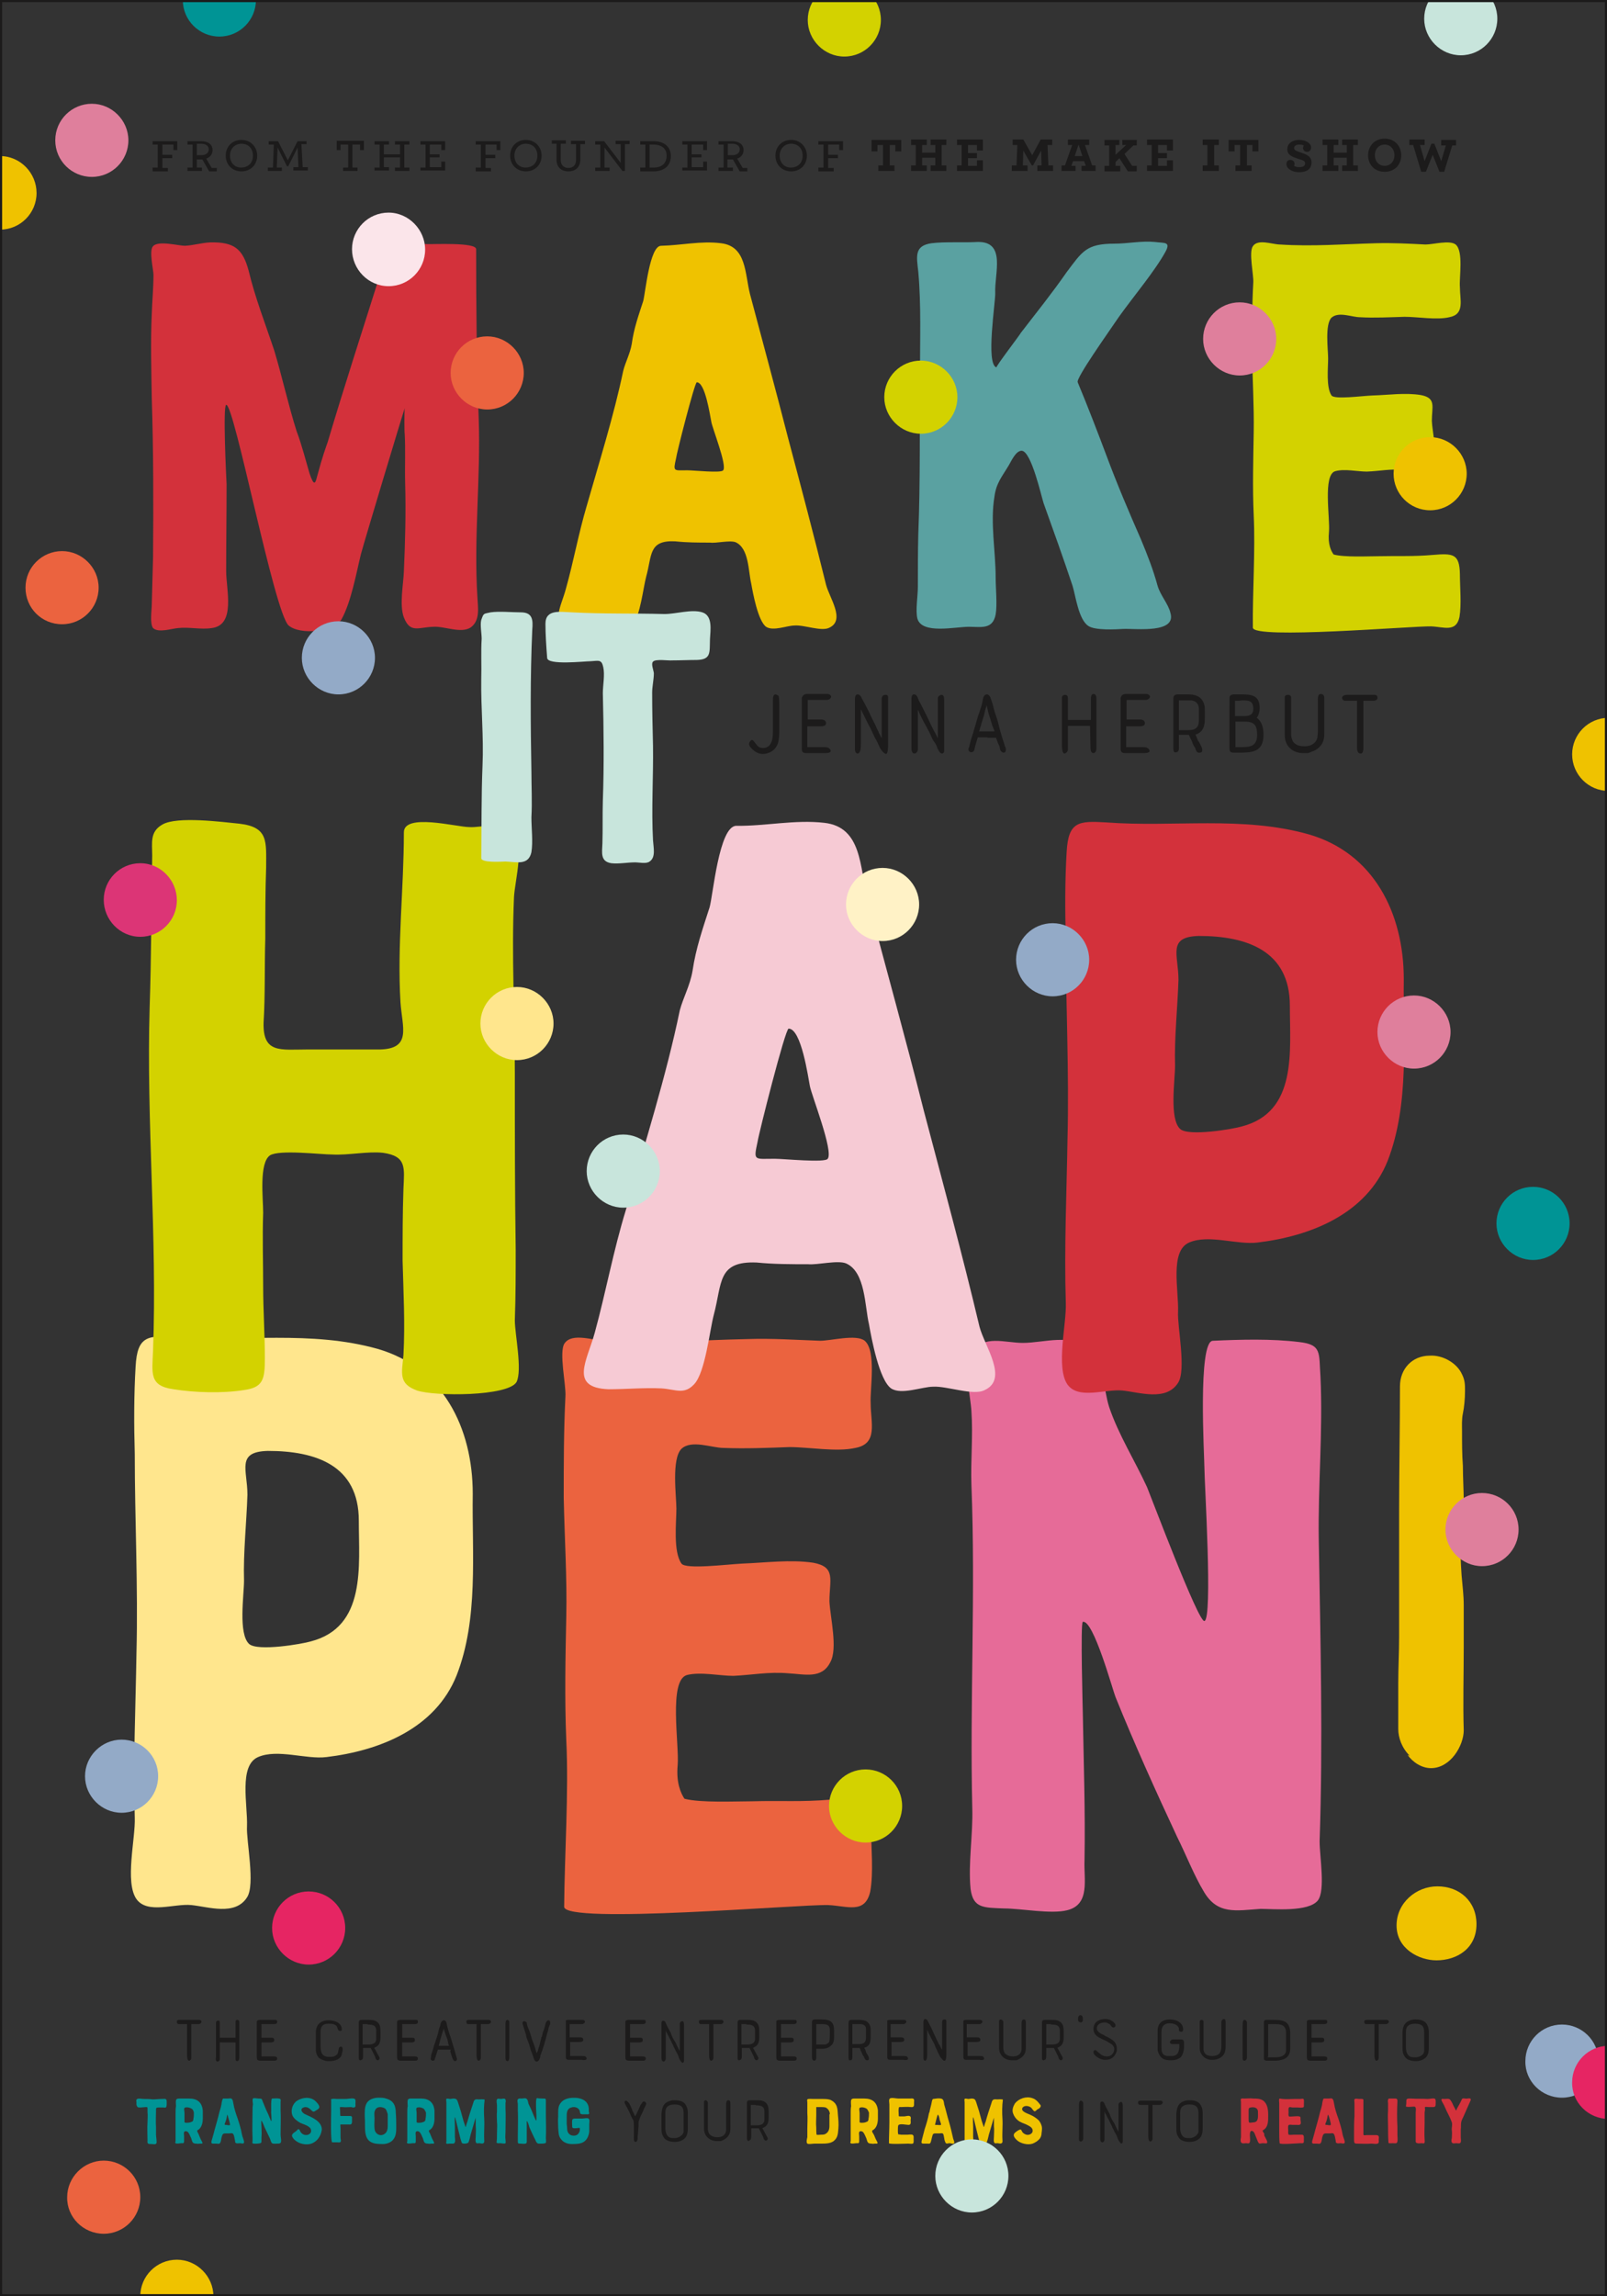 <?xml version="1.0" encoding="utf-8"?>
<!-- Generator: Adobe Illustrator 21.1.0, SVG Export Plug-In . SVG Version: 6.00 Build 0)  -->
<!DOCTYPE svg PUBLIC "-//W3C//DTD SVG 1.1//EN" "http://www.w3.org/Graphics/SVG/1.1/DTD/svg11.dtd">
<svg version="1.1" id="Layer_1" xmlns="http://www.w3.org/2000/svg" xmlns:xlink="http://www.w3.org/1999/xlink" x="0px" y="0px"
	 viewBox="0 0 378 540" style="enable-background:new 0 0 378 540;" xml:space="preserve">
<rect x="0" y="0" width="378" height="540" fill="#333333" stroke="none"/>
<style type="text/css">
	.st0{clip-path:url(#SVGID_2_);}
	.st1{clip-path:url(#SVGID_4_);}
	.st2{clip-path:url(#SVGID_6_);}
	.st3{fill:#FFE68D;}
	.st4{fill:#EB633F;}
	.st5{fill:#E66B98;}
	.st6{clip-path:url(#SVGID_8_);}
	.st7{fill:#D3D200;}
	.st8{fill:#F6CAD4;}
	.st9{fill:#D3313B;}
	.st10{fill:#1C1B1B;}
	.st11{fill:#009495;}
	.st12{fill:#EFC200;}
	.st13{clip-path:url(#SVGID_10_);}
	.st14{clip-path:url(#SVGID_12_);}
	.st15{fill:#5AA1A1;}
	.st16{clip-path:url(#SVGID_14_);}
	.st17{clip-path:url(#SVGID_16_);}
	.st18{fill:#C8E5DC;}
	.st19{clip-path:url(#SVGID_18_);}
	.st20{clip-path:url(#SVGID_20_);}
	.st21{clip-path:url(#SVGID_22_);}
	.st22{clip-path:url(#SVGID_24_);}
	.st23{clip-path:url(#SVGID_26_);}
	.st24{clip-path:url(#SVGID_28_);}
	.st25{fill:#DF7F9C;}
	.st26{clip-path:url(#SVGID_30_);}
	.st27{clip-path:url(#SVGID_32_);}
	.st28{clip-path:url(#SVGID_34_);}
	.st29{clip-path:url(#SVGID_36_);}
	.st30{clip-path:url(#SVGID_38_);}
	.st31{clip-path:url(#SVGID_40_);}
	.st32{fill:#E62563;}
	.st33{clip-path:url(#SVGID_42_);}
	.st34{fill:#93AAC7;}
	.st35{clip-path:url(#SVGID_44_);}
	.st36{clip-path:url(#SVGID_46_);}
	.st37{clip-path:url(#SVGID_48_);}
	.st38{clip-path:url(#SVGID_50_);}
	.st39{fill:#DC3576;}
	.st40{clip-path:url(#SVGID_52_);}
	.st41{clip-path:url(#SVGID_54_);}
	.st42{clip-path:url(#SVGID_56_);}
	.st43{clip-path:url(#SVGID_58_);}
	.st44{clip-path:url(#SVGID_60_);}
	.st45{clip-path:url(#SVGID_62_);}
	.st46{clip-path:url(#SVGID_64_);}
	.st47{clip-path:url(#SVGID_66_);}
	.st48{clip-path:url(#SVGID_68_);}
	.st49{clip-path:url(#SVGID_70_);}
	.st50{fill:#FBE5EA;}
	.st51{clip-path:url(#SVGID_72_);}
	.st52{fill:#FFF2C6;}
	.st53{clip-path:url(#SVGID_74_);}
</style>
<g>
	<defs>
		<rect id="SVGID_1_" width="378" height="540"/>
	</defs>
	<clipPath id="SVGID_2_">
		<use xlink:href="#SVGID_1_"  style="overflow:visible;"/>
	</clipPath>
	<g class="st0">
		<defs>
			<rect id="SVGID_3_" width="378" height="540"/>
		</defs>
		<clipPath id="SVGID_4_">
			<use xlink:href="#SVGID_3_"  style="overflow:visible;"/>
		</clipPath>
		<g class="st1">
			<g>
				<defs>
					<rect id="SVGID_5_" x="12" y="255.3" width="539.4" height="262.3"/>
				</defs>
				<clipPath id="SVGID_6_">
					<use xlink:href="#SVGID_5_"  style="overflow:visible;"/>
				</clipPath>
				<g class="st2">
					<path class="st3" d="M107.4,394c-5,12.5-18.1,17.7-30.6,19.2c-4.8,0.6-11.5-2-16.1,0c-4.6,2-2.4,11.3-2.6,16.3
						c-0.2,3.4,2,13.7,0,16.7c-2.8,4.4-9.1,2.2-13.1,1.8c-4-0.4-10.3,2.2-12.9-1.4c-2.8-4-0.2-14.3-0.4-19.2
						c-0.4-12.9,0.2-25.8,0.4-38.7c0.4-15.5-0.4-31.3-0.4-46.8c-0.2-6.9-0.2-13.9,0.2-20.6c0.4-7.1,2.8-7.3,9.3-6.9
						c15.9,1.2,31.9-1.6,47.6,2.8c15.3,4.4,22.4,18.5,22.4,34.1C111,365.4,112.6,380.7,107.4,394z M63,341.2
						c-7.5,0.2-4.8,4.4-4.8,10.3c-0.2,6.5-1,13.7-0.8,20.2c0,3.4-1.4,12.5,1.2,14.9c2,1.8,12.5,0,14.5-0.6
						c13.1-3.4,11.3-17.7,11.3-28.4C84.4,344.6,74.3,341.2,63,341.2z"/>
				</g>
				<g class="st2">
					<path class="st4" d="M133.2,409.2c-0.4-9.7-0.2-19.4,0-29c0.2-9.1-0.4-18.3-0.6-28c0-8.1,0-15.7,0.4-23.8
						c0.2-2.6-1.6-10.5-0.2-12.5c1.8-2.6,6.9-0.6,9.5-0.6c11.1,0.8,22.4-0.2,33.5-0.4c5.8-0.2,11.5,0.2,17.1,0.4
						c2.6,0,8.5-1.6,10.5,0c2.8,2.4,1.2,11.5,1.4,14.7c0,4.6,1.8,9.5-3.6,10.5c-4.4,1-10.9-0.2-15.5-0.2c-5.2,0.2-10.5,0.4-15.5,0.2
						c-2.8,0-7.5-2-9.9,0.2c-2.4,2.4-1.2,11.1-1.2,14.1c0,3.2-0.8,10.1,1.2,12.9c1,1.4,10.5,0.2,14.3,0c5.4-0.2,11.3-1,16.7-0.2
						c5.4,1,3.8,4,3.8,9.1c0.2,3.8,2,11.1,0.2,14.3c-2,4-6,2.8-9.9,2.6c-4.6-0.4-8.5,0.4-12.9,0.6c-3.2,0-7.7-1-10.9-0.2
						c-4.4,1.2-1.8,16.3-2.2,21.2c-0.4,4.2,0.8,6.7,1.6,7.9c3.8,1,12.1,0.6,15.9,0.6c6.9-0.2,11.7,0.2,18.5-0.4
						c7.1-0.6,9.3-0.4,9.5,6.7c0,4.6,0.6,10.5-0.2,14.9c-1.2,5.4-5.4,3.4-9.9,3.2c-6.5-0.2-62.1,4.6-62.1,0.4
						C132.8,436,133.8,421.5,133.2,409.2z"/>
				</g>
				<g class="st2">
					<path class="st5" d="M305.6,315.6c5.4,0.6,4.6,2.6,5,8.1c0.6,12.9-0.6,25.6-0.4,38.5c0.4,23.6,1,47.4,0.2,70.8
						c0,3.6,1.4,11.5-0.4,13.9c-2.2,2.8-10.5,2-13.5,2c-5.8,0.4-10.1,1.4-13.3-4c-2.4-4-4.2-8.7-6.3-12.9c-5-10.7-10.1-22-14.5-32.9
						c-0.6-1.4-5.2-18.3-7.7-17.7c-0.6,0.2,0,20.8,0,21.6c0.2,11.5,0.6,23,0.4,34.5c-0.2,4.4,1.4,10.3-4,11.7
						c-3.8,1-10.9-0.4-14.9-0.4c-4.8-0.2-7.3,0-7.9-4.6c-0.6-6,0.6-12.9,0.4-19c-0.6-25.2,0.8-50.6-0.2-76c-0.2-5.8,0.4-11.5,0-17.3
						c-0.2-3.8-2-10.3,0.2-13.9c2.6-4.2,7.7-2.2,11.9-2.2c5,0,11.5-2.4,15.7,1.6c3.4,3.2,3.2,9.1,4.6,13.5c2.2,6.5,6,12.5,8.9,18.8
						c1,2.4,12.1,31.9,13.5,31.5c2-0.4,0-32.7,0-36.1c0-2.4-1.6-29.8,2-29.8C291.9,315,299.1,314.8,305.6,315.6z"/>
				</g>
			</g>
		</g>
		<g class="st1">
			<g>
				<defs>
					<rect id="SVGID_7_" x="15.6" y="134.2" width="545" height="262.3"/>
				</defs>
				<clipPath id="SVGID_8_">
					<use xlink:href="#SVGID_7_"  style="overflow:visible;"/>
				</clipPath>
				<g class="st6">
					<path class="st7" d="M110.4,194.5c2.6,0.2,7.5-1.4,9.9,0.6c3.4,3,0.8,11.9,0.6,15.9c-0.6,13.9,0.2,27.6,0.2,41.3
						c0,13.9,0,27.8,0.2,41.5c0,5.6,0,11.1-0.2,16.7c0,3.2,1.8,11.7,0.4,14.5c-2,3.4-19.2,3.4-23.4,2c-4.4-1.6-3.6-4-3.2-8.3
						c0.4-7.5,0-14.7-0.2-22.2c0-5.6,0-11.3,0.2-16.9c0.2-5,0.8-7.7-4.8-8.5c-3.6-0.4-8.1,0.6-11.9,0.4c-2.8,0-12.5-1.2-14.7,0.2
						c-2.6,1.8-1.6,10.1-1.6,13.5c-0.2,5.8,0,11.5,0,17.3c0,5.6,0.4,11.3,0.4,16.9c0,5-0.4,6.9-5,7.5c-5,0.8-11.5,0.6-16.5-0.2
						c-5.8-0.8-5-3.8-4.8-9.1c1-26.8-1.6-53.8-0.8-80.7c0.4-11.9,0.4-23.8,0.6-35.7c0-3-0.6-5.6,2.4-7.3c3.4-2,14.1-0.6,18.1-0.2
						c6.9,0.8,6.3,4.2,6.3,10.3c-0.2,5.6-0.2,11.1-0.2,16.7c-0.2,6.5,0,13.3-0.4,19.8c-0.2,7.3,4,6.3,10.3,6.3h17.1
						c7.5-0.2,5.2-5.2,4.8-11.1c-0.8-13.3,0.8-26.8,0.8-39.9C94.9,191.1,107.4,194.5,110.4,194.5z"/>
				</g>
				<g class="st6">
					<path class="st8" d="M193.9,193.5c8.9,1,8.3,10.5,10.1,17.5c4.4,16.7,9.1,33.5,13.3,50.2c4.4,16.7,9.1,33.9,13.1,50.8
						c1.2,4.6,6.9,12.3,1.2,14.9c-2.6,1.4-8.9-1-12.1-0.8c-2.6,0-7.5,2-9.9,0.4c-2.8-2-4.6-11.7-5.2-15.1c-1-4.2-0.8-12.3-5.4-14.3
						c-2-0.8-6.7,0.4-8.9,0.2c-4,0-8.1,0-12.1-0.4c-9.3-0.4-8.1,4.8-10.1,12.3c-1,3.8-2,13.5-4.6,16.3c-2.4,2.6-4.4,1.2-7.7,1
						c-4-0.2-8.3,0.2-12.5,0.2c-9.3-0.4-5-6.7-3.2-13.3c2.6-9.5,4.4-19.4,7.3-28.8c4.4-15.5,9.5-31.5,12.7-47c0.8-3,2.4-5.8,3-9.3
						c0.8-5.4,2.4-9.9,4-14.9c0.8-2.6,2.2-19.2,6.3-19.2C180,194.3,187,192.7,193.9,193.5z M190.5,255.4c-0.4-2-2-13.5-5-13.5
						c-0.8,0-7.1,25-7.3,26.6c-1,4.6-0.8,4,4,4c2.2,0,11.9,1,12.5,0C196.1,270.7,190.9,257.6,190.5,255.4z"/>
				</g>
				<g class="st6">
					<path class="st9" d="M326.4,273c-5,12.5-18.1,17.7-30.6,19.2c-4.8,0.6-11.5-2-16.1,0c-4.6,2-2.4,11.3-2.6,16.3
						c-0.2,3.4,2,13.7,0,16.7c-2.8,4.4-9.1,2.2-13.1,1.8c-4-0.4-10.3,2.2-12.9-1.4c-2.8-4-0.2-14.3-0.4-19.2
						c-0.4-12.9,0.2-25.8,0.4-38.7c0.4-15.5-0.4-31.3-0.4-46.8c-0.2-6.9-0.2-13.9,0.2-20.6c0.4-7.1,2.8-7.3,9.3-6.9
						c15.9,1.2,31.9-1.6,47.6,2.8c15.3,4.4,22.4,18.5,22.4,34.1C330,244.3,331.6,259.6,326.4,273z M282,220.1
						c-7.5,0.2-4.8,4.4-4.8,10.3c-0.2,6.5-1,13.7-0.8,20.2c0,3.4-1.4,12.5,1.2,14.9c2,1.8,12.5,0,14.5-0.6
						c13.1-3.4,11.3-17.7,11.3-28.4C303.4,223.6,293.3,220.1,282,220.1z"/>
				</g>
			</g>
		</g>
	</g>
	<g class="st0">
		<path class="st10" d="M46.7,476h-1.5c-0.1,0-0.2,0-0.2,0h0c0,0.3,0,0.6,0,1c0,0.4,0,0.9,0,1.3c0,0.3,0,0.6,0,0.8
			c0,0.1,0,0.2,0,0.4s0,0.3,0,0.4c0,0.5,0,0.9,0,1.4c0,0.5,0,0.9,0,1.4c0,0.2,0,0.4,0,0.6s0,0.4,0,0.6v0.1c0,0.2-0.2,0.6-0.5,0.6
			c-0.5,0-0.5-1-0.5-1.4V483c0-0.3,0-0.7,0-1c0-0.3,0-0.7,0-1v-2.3c0-0.4,0-0.8,0-1.3c0-0.4,0-0.9,0-1.3v-0.1c-0.3,0-0.6,0-0.8,0
			c-0.3,0-0.7,0-1,0c-0.4,0-0.6-0.1-0.6-0.6c0-0.4,0.4-0.4,0.7-0.4c0.8,0,1.5,0,2.3,0h2.3c0.3,0,0.5,0.2,0.5,0.5
			C47.3,475.8,47,476,46.7,476z"/>
		<path class="st10" d="M51.7,475.8v1.3c0,0.2,0,0.4,0,0.7v1.1c0,0.2,0,0.1,0,0.3h2.5c0.5,0,0.7,0,1.2,0v-0.5c0-0.1,0-0.3,0-0.4
			c0-0.1,0-0.3,0-0.5c0-0.4,0-0.7,0-1.1c0-0.3,0-0.8,0-1.1c0-0.3,0-0.6,0.4-0.6c0.4,0,0.5,0.3,0.5,0.6c0,0.2,0,0.4,0,0.6
			s0,0.4,0,0.5c0,0.1,0,0.3,0,0.4c0,0.1,0,0.3,0,0.4c0,0.4,0,0.8,0,1.2c0,0.4,0,0.8,0,1.2v2.3c0,0.1,0,0.2,0,0.3c0,0.1,0,0.2,0,0.3
			c0,0.1,0,0.2,0,0.3c0,0.1,0,0.1,0,0.2s0,0.1,0,0.2c0,0.4,0,1.2-0.5,1.2c-0.4,0-0.4-0.4-0.4-0.7v-2c0-0.9,0-1.6,0-1.7h-0.2
			c-0.1,0-0.3,0-0.4,0h-1.5c-0.1,0-0.2,0-0.3,0c-0.1,0-0.2,0-0.3,0c-0.1,0-0.3,0-0.4,0c-0.3,0-0.6-0.1-0.6,0.1c0,0.1,0,0.3,0,0.4
			c0,0.1,0,0.3,0,0.4c0,0.5,0,1,0,1.5v1.5c0,0.3-0.2,0.6-0.5,0.6c-0.5,0-0.5-0.6-0.4-1c0,0,0-0.1,0-0.2c0-1.1,0-2.2,0-3.3
			c0-1,0-2.3,0-3.3v-1.3c0-0.2,0.1-0.5,0.4-0.5C51.7,475,51.7,475.5,51.7,475.8z"/>
		<path class="st10" d="M61.3,475l1.9,0h1.4c0.4,0,0.6,0,0.6,0.5c0,0.5-0.6,0.5-0.9,0.5c-0.1,0-0.3,0-0.4,0c-0.1,0-0.2,0-0.3,0h-2.1
			c0,0.2,0,0.3,0,0.5c0,0.2,0,0.4,0,0.7c0,0.1,0,0.3,0,0.4c0,0.1,0,0.3,0,0.3c0,0.1,0,0.2,0,0.3c0,0.1,0,0.2,0,0.3
			c0,0.1,0,0.3,0,0.4s0,0.2,0,0.3c0,0,0,0,0,0l0,0h0.8c0.3,0,0.5,0,0.8,0c0.3,0,0.5,0,0.8,0c0.4,0,0.6,0.1,0.6,0.6
			c0,0.4-0.4,0.5-0.8,0.5c-0.2,0-0.4,0-0.5,0c-0.1,0-0.2,0-0.2,0c-0.3,0-0.5,0-0.8,0h-0.7c0,0,0,0.3,0,0.4v0.1c0,0.1,0,0.3,0,0.4
			c0,0.1,0,0.3,0,0.4l0,1.6v0.1c0,0,0,0.1,0,0.1v0c0,0,0,0.1,0,0.2c0.3,0,0.8,0,1.3,0c0.4,0,0.8,0,1.1,0h0.5c0.3,0,0.8,0,0.8,0.5
			c0,0.4-0.3,0.5-0.6,0.5H63c-0.5,0-1,0-1.6,0c-1,0-1-0.3-1-1.1c0-0.1,0-0.2,0-0.4c0-0.3,0-0.6,0-0.8c0-0.3,0-0.5,0-0.8
			c0-0.2,0-0.3,0-0.5c0-0.1,0-0.3,0-0.5c0-0.3,0-0.6,0-0.8c0-0.2,0-0.6,0-0.8c0-0.1,0-0.2,0-0.3c0-0.1,0-0.2,0-0.4
			c0-0.6,0-1.1,0-1.7c0-0.2,0-0.4,0-0.6c0-0.1,0-0.3,0-0.5C60.5,475,61,475,61.3,475z"/>
		<path class="st10" d="M80,477.6c-0.4,0-0.5-0.3-0.6-0.6c-0.1-0.2-0.1-0.5-0.4-0.7c-0.5-0.4-1.2-0.4-1.8-0.4
			c-1.3,0-1.8,0.7-1.8,1.9v1.6c0,0.2,0,0.4,0,0.6c0,0.2,0,0.4,0,0.6c0,1.6,0,3.1,2,3.1c0.7,0,1.3,0,1.8-0.5c0.3-0.2,0.3-0.7,0.4-1
			c0.1-0.5,0.1-0.9,0.6-0.9c0.4,0,0.4,0.5,0.4,0.7c0,0.4-0.2,1.1-0.3,1.4v0c-0.6,1.2-2,1.3-3.2,1.3c-0.3,0-0.7-0.1-1-0.2l0,0
			c-0.3-0.1-0.7-0.3-1-0.5c-0.5-0.4-0.8-1.3-0.8-1.9c0-0.3,0-0.7,0-1.1c0-0.3,0-0.8,0-1c0-0.3,0-0.7,0-1c0-0.3,0-0.7,0-1
			c0-1.8,1-2.8,2.8-2.9h0.2c1.3,0,3.1,0.5,3.1,2.2C80.5,477.4,80.3,477.6,80,477.6z"/>
		<path class="st10" d="M84.5,484.4L84.5,484.4c-0.1-0.1-0.1-0.3-0.1-0.4c0-1.4,0-2.8,0-4.2c0-1.4,0-2.8,0-4.2
			c0-0.4,0.2-0.6,0.6-0.6c0.3,0,0.5,0,0.8,0c0.3,0,0.6,0,0.8,0c0.9,0,1.9,0,2.5,0.9c0.4,0.5,0.4,1.4,0.4,2.2v0.9
			c0,0.8-0.1,1.7-0.8,2.2c-0.2,0.1-0.5,0.3-0.7,0.4l0.1,0.1l0.7,1.3l0.4,0.7c0,0.1,0.1,0.2,0.1,0.3c0,0.2-0.2,0.5-0.4,0.5
			c-0.3,0-0.3-0.1-0.3-0.1c-0.1-0.1-0.2-0.2-0.3-0.4l0-0.1l-0.1-0.3v0l-0.7-1.4v0c-0.1-0.2-0.2-0.4-0.3-0.6c0,0-0.1,0-0.2,0
			c-0.1,0-0.2,0-0.3,0c-0.2,0-0.5,0-0.7,0h-0.6c0,0,0,0,0,0c0,0.2,0,0.6,0,0.9c0,0.1,0,0.3,0,0.3c0,0.1,0,0.1,0,0.1
			c0,0.1,0,0.2,0,0.3v0.1c0,0.4,0,1.1-0.4,1.1C84.8,484.6,84.6,484.5,84.5,484.4z M86.2,476c-0.1,0-0.3,0-0.4,0h-0.1
			c-0.1,0-0.3,0-0.4,0h0c0,0.2,0,0.5,0,0.7c0,0.3,0,0.6,0,0.9c0,0.3,0,0.5,0,0.8v1.3c0,0.4,0,0.6,0,1.1h1.3c1,0,1.9-0.2,1.9-1.4
			c0-0.1,0-0.3,0-0.4c0-0.4,0-1,0-1.1v0c0.1-1.5-0.6-1.8-2-1.8C86.5,476,86.4,476,86.2,476z"/>
		<path class="st10" d="M94.4,475l1.9,0h1.4c0.4,0,0.6,0,0.6,0.5c0,0.5-0.6,0.5-0.9,0.5c-0.1,0-0.3,0-0.4,0c-0.1,0-0.2,0-0.3,0h-2.1
			c0,0.2,0,0.3,0,0.5c0,0.2,0,0.4,0,0.7c0,0.1,0,0.3,0,0.4c0,0.1,0,0.3,0,0.3c0,0.1,0,0.2,0,0.3c0,0.1,0,0.2,0,0.3
			c0,0.1,0,0.3,0,0.4s0,0.2,0,0.3c0,0,0,0,0,0l0,0h0.8c0.3,0,0.5,0,0.8,0c0.3,0,0.5,0,0.8,0c0.4,0,0.6,0.1,0.6,0.6
			c0,0.4-0.4,0.5-0.8,0.5c-0.2,0-0.4,0-0.5,0c-0.1,0-0.2,0-0.2,0c-0.3,0-0.5,0-0.8,0h-0.7c0,0,0,0.3,0,0.4v0.1c0,0.1,0,0.3,0,0.4
			c0,0.1,0,0.3,0,0.4l0,1.6v0.1c0,0,0,0.1,0,0.1v0c0,0,0,0.1,0,0.2c0.3,0,0.8,0,1.3,0c0.4,0,0.8,0,1.1,0h0.5c0.3,0,0.8,0,0.8,0.5
			c0,0.4-0.3,0.5-0.6,0.5H96c-0.5,0-1,0-1.6,0c-1,0-1-0.3-1-1.1c0-0.1,0-0.2,0-0.4c0-0.3,0-0.6,0-0.8c0-0.3,0-0.5,0-0.8
			c0-0.2,0-0.3,0-0.5c0-0.1,0-0.3,0-0.5c0-0.3,0-0.6,0-0.8c0-0.2,0-0.6,0-0.8c0-0.1,0-0.2,0-0.3c0-0.1,0-0.2,0-0.4
			c0-0.6,0-1.1,0-1.7c0-0.2,0-0.4,0-0.6c0-0.1,0-0.3,0-0.5C93.5,475,94.1,475,94.4,475z"/>
		<path class="st10" d="M106,482h-1.5c-0.1,0-0.2,0-0.3,0c-0.1,0-0.2,0-0.3,0c-0.2,0-0.4,0-0.5,0l-0.4,0l-0.2,0.6
			c-0.1,0.2-0.1,0.5-0.3,0.9l0,0c0,0.2-0.1,0.4-0.2,0.5v0.1c0,0.3-0.1,0.5-0.5,0.5c-0.3,0-0.5-0.2-0.5-0.5c0-0.1,0.1-0.4,0.1-0.5
			l0,0c0,0,0-0.1,0-0.2l0.1-0.4c0.1-0.4,0.3-0.8,0.4-1.2l0.2-0.8l0.3-0.8c0.2-0.6,0.4-1.3,0.6-1.9c0-0.2,0.1-0.3,0.1-0.5
			c0.1-0.4,0.2-0.9,0.4-1.3l0.1-0.3c0-0.4,0.3-1.1,0.8-1.1c0.5,0,0.7,0.6,0.7,1c0.2,0.9,0.5,1.9,0.8,2.7c0.2,0.5,1.6,5.3,1.6,5.4
			c0,0.3-0.2,0.5-0.5,0.5c-0.4,0-0.7-1-0.9-1.7c-0.1-0.2-0.1-0.5-0.2-0.5L106,482z M103.5,480c-0.1,0.4-0.2,0.7-0.3,1.1
			c0.4,0,1.1,0,1.7,0c0.5,0,0.7,0,0.7,0c-0.1-0.3-0.2-0.6-0.2-0.8c-0.1-0.3-0.1-0.6-0.2-0.8c-0.2-0.5-0.4-1.1-0.6-1.7l0,0
			c0-0.1-0.1-0.2-0.1-0.3c0-0.1-0.1-0.3-0.1-0.4l0-0.1c-0.1,0.4-0.3,0.8-0.4,1.2h0c-0.2,0.7-0.4,1.4-0.5,1.7c0,0,0,0,0,0L103.5,480z
			"/>
	</g>
	<g class="st0">
		<path class="st10" d="M114.8,476h-1.5c-0.1,0-0.2,0-0.2,0h0c0,0.3,0,0.6,0,1c0,0.4,0,0.9,0,1.3c0,0.3,0,0.6,0,0.8
			c0,0.1,0,0.2,0,0.4s0,0.3,0,0.4c0,0.5,0,0.9,0,1.4c0,0.5,0,0.9,0,1.4c0,0.2,0,0.4,0,0.6s0,0.4,0,0.6v0.1c0,0.2-0.2,0.6-0.5,0.6
			c-0.5,0-0.5-1-0.5-1.4V483c0-0.3,0-0.7,0-1c0-0.3,0-0.7,0-1v-2.3c0-0.4,0-0.8,0-1.3c0-0.4,0-0.9,0-1.3v-0.1c-0.3,0-0.6,0-0.8,0
			c-0.3,0-0.7,0-1,0c-0.4,0-0.6-0.1-0.6-0.6c0-0.4,0.4-0.4,0.7-0.4c0.8,0,1.5,0,2.3,0h2.3c0.3,0,0.5,0.2,0.5,0.5
			C115.4,475.8,115.1,476,114.8,476z"/>
	</g>
	<g class="st0">
		<path class="st10" d="M119.7,475.2c0.1,0.1,0.1,0.2,0.1,0.3c0,0.2,0,0.4,0,0.6c0,0.2,0,0.4,0,0.6c0,0.3,0,0.6,0,0.9
			c0,0.3,0,0.6,0,0.9v5.4c0,0.2-0.1,0.8-0.4,0.8c-0.4,0-0.5-0.4-0.5-0.7c0-0.3,0-0.7,0-1c0-0.3,0-0.6,0-1c0-0.5,0-0.9,0-1.4
			c0-0.4,0-1,0-1.4c0-0.4,0-0.8,0-1.2c0-0.3,0-0.9,0-1.2c0-0.1,0-0.2,0-0.4c0-0.1,0-0.3,0-0.4V476c0-0.3,0-1,0.5-1
			C119.4,475,119.6,475.1,119.7,475.2z"/>
		<path class="st10" d="M126.5,482.3c0.1-0.2,0.1-0.5,0.2-0.7c0.1-0.3,0.2-0.6,0.3-1v0l0.1-0.5h0l0.1-0.4l0.1-0.3l0,0l0-0.2l0.1-0.2
			l0.1-0.1l0,0c0,0,0,0,0-0.1l0.2-0.9c0.1-0.2,0.2-0.5,0.3-0.8c0.1-0.3,0.2-0.7,0.3-1.1c0-0.2,0.3-0.9,0.7-0.9s0.4,0.4,0.4,0.6
			c0,0.1,0,0.2,0,0.3c-0.1,0.2-0.2,0.5-0.3,0.7c0,0.1-0.1,0.2-0.1,0.5c0,0-0.1,0.4-0.2,0.7l-0.1,0.3l0,0l-0.3,1.2
			c-0.2,0.7-0.5,1.8-0.8,2.6c0,0.1,0,0.2-0.1,0.3l-0.1,0.3l-0.1,0.3v0c-0.1,0.2-0.1,0.3-0.2,0.5h0c0,0.3-0.1,0.7-0.3,1v0
			c-0.1,0.2-0.3,0.4-0.5,0.4c0,0-0.1,0-0.2,0c-0.3-0.1-0.4-0.4-0.5-0.6c-0.1-0.3-0.2-0.6-0.3-0.9c-0.1-0.3-0.2-0.6-0.3-0.8l0,0
			l-0.1-0.2c-0.2-0.8-0.5-1.8-0.8-2.5c-0.2-0.4-0.4-1.1-0.4-1.5l0-0.1l0,0l0,0.1l-0.1-0.1v0l0-0.1c-0.2-0.6-0.4-1.3-0.6-1.9
			c0-0.1-0.1-0.2-0.1-0.4c0-0.2,0.1-0.5,0.4-0.5c0.2,0,0.4,0.2,0.6,0.3c0,0.5,0.2,1,0.4,1.5c0.1,0.2,0.2,0.5,0.3,0.7l0.4,1.3
			c0,0.2,0.1,0.3,0.1,0.4l0.2,0.5c0.1,0.3,0.2,0.5,0.3,0.8c0.1,0.3,0.2,0.6,0.3,0.9s0.1,0.5,0.2,0.8c0.1,0.3,0.1,0.1,0.1,0.4
			L126.5,482.3z"/>
		<path class="st10" d="M133.7,475c0.2,0,0.5,0,0.7,0c0.2,0,0.4,0,0.7,0c0.1,0,0.3,0,0.4,0c0.1,0,0.3,0,0.4,0h1.2
			c0.2,0,0.5,0.2,0.5,0.4c0,0.3-0.4,0.6-0.7,0.6c-0.2,0-0.3,0-0.4,0c-0.1,0-0.3,0-0.4,0c-0.1,0-0.3,0-0.5,0c-0.3,0-0.9,0-1.2,0H134
			v0.2c0,0.2,0,0.4,0,0.5c0,0.2,0,0.4,0,0.5c0,0,0,0,0,0.1c0,0.2,0,0.4,0,0.6v0.2c0,0.2,0,0.4,0,0.6c0,0.2,0,0.2,0,0.4
			c0.1,0,0.3,0,0.4,0c0.1,0,0.2,0,0.2,0c0,0,0.1,0,0.2,0c0.2,0,0.4,0,0.6,0c0.1,0,0.2,0,0.3,0c0.1,0,0.2,0,0.3,0c0.1,0,0.2,0,0.4,0
			c0.4,0,0.8,0.1,0.8,0.6c0,0.5-0.7,0.5-1,0.5H136c-0.3,0-0.6,0-0.9,0c-0.2,0-0.6,0-0.8,0c-0.1,0-0.2,0-0.2,0c0,0-0.1,0-0.1,0
			c0.1,0,0.1,0.1,0.1,0.1c0,0.1,0,0.3,0,0.4v0.4c0,0.4,0,0.8,0,1.2c0,0.4,0,0.8,0,1.2v0c0.2,0,0.4,0,0.6,0c0.4,0,0.9,0,1.1,0
			c0.1,0,0.4,0,0.5,0c0.2,0,0.3,0,0.5,0h0.1c0.2,0,0.7,0,0.8,0.1c0.1,0.1,0.3,0.3,0.3,0.5c0,0.4-0.7,0.4-1.1,0.3h-0.1
			c-0.5,0-1,0-1.5,0c-0.5,0-1,0-1.5,0c-0.7,0-0.7-0.4-0.7-0.9v-0.1c0-0.1,0-0.3,0-0.4v-0.4c0-0.7,0-1.3,0-2c0-0.5,0-1.4,0-1.9
			c0-0.1,0-0.2,0-0.4s0-0.3,0-0.4c0-0.2,0-0.5,0-0.7c0-0.2,0-0.6,0-0.8c0-0.4,0-0.7,0-1.1C133,475.1,133.3,475,133.7,475z"/>
	</g>
	<g class="st0">
		<path class="st10" d="M148,475l1.9,0h1.4c0.4,0,0.6,0,0.6,0.5c0,0.5-0.6,0.5-0.9,0.5c-0.1,0-0.3,0-0.4,0c-0.1,0-0.2,0-0.3,0h-2.1
			c0,0.2,0,0.3,0,0.5c0,0.2,0,0.4,0,0.7c0,0.1,0,0.3,0,0.4c0,0.1,0,0.3,0,0.3c0,0.1,0,0.2,0,0.3c0,0.1,0,0.2,0,0.3
			c0,0.1,0,0.3,0,0.4s0,0.2,0,0.3c0,0,0,0,0,0l0,0h0.8c0.3,0,0.5,0,0.8,0c0.3,0,0.5,0,0.8,0c0.4,0,0.6,0.1,0.6,0.6
			c0,0.4-0.4,0.5-0.8,0.5c-0.2,0-0.4,0-0.5,0c-0.1,0-0.2,0-0.2,0c-0.3,0-0.5,0-0.8,0h-0.7c0,0,0,0.3,0,0.4v0.1c0,0.1,0,0.3,0,0.4
			c0,0.1,0,0.3,0,0.4l0,1.6v0.1c0,0,0,0.1,0,0.1v0c0,0,0,0.1,0,0.2c0.3,0,0.8,0,1.3,0c0.4,0,0.8,0,1.1,0h0.5c0.3,0,0.8,0,0.8,0.5
			c0,0.4-0.3,0.5-0.6,0.5h-1.6c-0.5,0-1,0-1.6,0c-1,0-1-0.3-1-1.1c0-0.1,0-0.2,0-0.4c0-0.3,0-0.6,0-0.8c0-0.3,0-0.5,0-0.8
			c0-0.2,0-0.3,0-0.5c0-0.1,0-0.3,0-0.5c0-0.3,0-0.6,0-0.8c0-0.2,0-0.6,0-0.8c0-0.1,0-0.2,0-0.3c0-0.1,0-0.2,0-0.4
			c0-0.6,0-1.1,0-1.7c0-0.2,0-0.4,0-0.6c0-0.1,0-0.3,0-0.5C147.2,475,147.7,475,148,475z"/>
	</g>
	<g class="st0">
		<path class="st10" d="M159.6,483.6C159.6,483.6,159.5,483.6,159.6,483.6c-0.1-0.4-0.4-0.8-0.6-1.2c-0.1-0.1-0.1-0.3-0.2-0.4
			c0-0.1-0.2-0.4-0.3-0.6h0c-0.1-0.1-0.1-0.2-0.1-0.3c-0.2-0.4-0.4-0.7-0.5-1l-0.3-0.6c-0.3-0.5-0.6-1.2-0.9-1.7v0c0,0,0-0.1,0-0.1
			l-0.1-0.1c0,0.6,0,1.2,0,1.8v4.4c0,0.1,0,0.3,0,0.3c0,0.3-0.2,0.7-0.5,0.7c-0.5,0-0.5-0.7-0.5-0.9c0-1.1,0-2.2,0-3.2v-3.2
			c0-0.1,0-0.3,0-0.4c0-0.2,0-0.4,0-0.6v-0.2c0-0.4-0.1-1.1,0.4-1.1c0.4,0,0.6,0.4,0.7,0.8l0.1,0.2l0.3,0.6l0.7,1.3
			c0,0.1,0.1,0.2,0.1,0.3v0l0.1,0.3l0,0c0.2,0.4,0.4,0.9,0.7,1.3s0.4,0.8,0.6,1.2c0.2,0.3,0.3,0.7,0.5,0.9c0,0.1,0.1,0.2,0.1,0.3
			v-0.8c0-0.5,0-1.1,0-1.6c0-0.4,0-1.2,0-1.7v-2c0,0,0,0,0-0.1c0-0.1,0-0.1,0-0.3c0-0.3,0.3-0.6,0.6-0.6c0.4,0,0.4,0.7,0.4,1.1v0.1
			c0,0.9,0,1.7,0,2.6c0,0.9,0,1.7,0,2.6v2.9c0,0.2-0.1,0.5-0.4,0.5C159.9,484.6,159.7,484,159.6,483.6z"/>
	</g>
	<g class="st0">
		<path class="st10" d="M169.6,476H168c-0.1,0-0.2,0-0.2,0h0c0,0.3,0,0.6,0,1c0,0.4,0,0.9,0,1.3c0,0.3,0,0.6,0,0.8
			c0,0.1,0,0.2,0,0.4s0,0.3,0,0.4c0,0.5,0,0.9,0,1.4c0,0.5,0,0.9,0,1.4c0,0.2,0,0.4,0,0.6s0,0.4,0,0.6v0.1c0,0.2-0.2,0.6-0.5,0.6
			c-0.5,0-0.5-1-0.5-1.4V483c0-0.3,0-0.7,0-1c0-0.3,0-0.7,0-1v-2.3c0-0.4,0-0.8,0-1.3c0-0.4,0-0.9,0-1.3v-0.1c-0.3,0-0.6,0-0.8,0
			c-0.3,0-0.7,0-1,0c-0.4,0-0.6-0.1-0.6-0.6c0-0.4,0.4-0.4,0.7-0.4c0.8,0,1.5,0,2.3,0h2.3c0.3,0,0.5,0.2,0.5,0.5
			C170.1,475.8,169.8,476,169.6,476z"/>
	</g>
	<g class="st0">
		<path class="st10" d="M173.6,484.4L173.6,484.4c-0.1-0.1-0.1-0.3-0.1-0.4c0-1.4,0-2.8,0-4.2c0-1.4,0-2.8,0-4.2
			c0-0.4,0.2-0.6,0.6-0.6c0.3,0,0.5,0,0.8,0c0.3,0,0.6,0,0.8,0c0.9,0,1.9,0,2.5,0.9c0.4,0.5,0.4,1.4,0.4,2.2v0.9
			c0,0.8-0.1,1.7-0.8,2.2c-0.2,0.1-0.5,0.3-0.7,0.4l0.1,0.1l0.7,1.3l0.4,0.7c0,0.1,0.1,0.2,0.1,0.3c0,0.2-0.2,0.5-0.4,0.5
			c-0.3,0-0.3-0.1-0.3-0.1c-0.1-0.1-0.2-0.2-0.3-0.4l0-0.1l-0.1-0.3v0l-0.7-1.4v0c-0.1-0.2-0.2-0.4-0.3-0.6c0,0-0.1,0-0.2,0
			c-0.1,0-0.2,0-0.3,0c-0.2,0-0.5,0-0.7,0h-0.6c0,0,0,0,0,0c0,0.2,0,0.6,0,0.9c0,0.1,0,0.3,0,0.3c0,0.1,0,0.1,0,0.1
			c0,0.1,0,0.2,0,0.3v0.1c0,0.4,0,1.1-0.4,1.1C173.9,484.6,173.7,484.5,173.6,484.4z M175.3,476c-0.1,0-0.3,0-0.4,0h-0.1
			c-0.1,0-0.3,0-0.4,0h0c0,0.2,0,0.5,0,0.7c0,0.3,0,0.6,0,0.9c0,0.3,0,0.5,0,0.8v1.3c0,0.4,0,0.6,0,1.1h1.3c1,0,1.9-0.2,1.9-1.4
			c0-0.1,0-0.3,0-0.4c0-0.4,0-1,0-1.1v0c0.1-1.5-0.6-1.8-2-1.8C175.6,476,175.5,476,175.3,476z"/>
		<path class="st10" d="M183.5,475l1.9,0h1.4c0.4,0,0.6,0,0.6,0.5c0,0.5-0.6,0.5-0.9,0.5c-0.1,0-0.3,0-0.4,0c-0.1,0-0.2,0-0.3,0
			h-2.1c0,0.2,0,0.3,0,0.5c0,0.2,0,0.4,0,0.7c0,0.1,0,0.3,0,0.4c0,0.1,0,0.3,0,0.3c0,0.1,0,0.2,0,0.3c0,0.1,0,0.2,0,0.3
			c0,0.1,0,0.3,0,0.4s0,0.2,0,0.3c0,0,0,0,0,0l0,0h0.8c0.3,0,0.5,0,0.8,0c0.3,0,0.5,0,0.8,0c0.4,0,0.6,0.1,0.6,0.6
			c0,0.4-0.4,0.5-0.8,0.5c-0.2,0-0.4,0-0.5,0c-0.1,0-0.2,0-0.2,0c-0.3,0-0.5,0-0.8,0h-0.7c0,0,0,0.3,0,0.4v0.1c0,0.1,0,0.3,0,0.4
			c0,0.1,0,0.3,0,0.4l0,1.6v0.1c0,0,0,0.1,0,0.1v0c0,0,0,0.1,0,0.2c0.3,0,0.8,0,1.3,0c0.4,0,0.8,0,1.1,0h0.5c0.3,0,0.8,0,0.8,0.5
			c0,0.4-0.3,0.5-0.6,0.5h-1.6c-0.5,0-1,0-1.6,0c-1,0-1-0.3-1-1.1c0-0.1,0-0.2,0-0.4c0-0.3,0-0.6,0-0.8c0-0.3,0-0.5,0-0.8
			c0-0.2,0-0.3,0-0.5c0-0.1,0-0.3,0-0.5c0-0.3,0-0.6,0-0.8c0-0.2,0-0.6,0-0.8c0-0.1,0-0.2,0-0.3c0-0.1,0-0.2,0-0.4
			c0-0.6,0-1.1,0-1.7c0-0.2,0-0.4,0-0.6c0-0.1,0-0.3,0-0.5C182.6,475,183.2,475,183.5,475z"/>
		<path class="st10" d="M193.4,481.8c-0.2,0-0.4,0-0.6,0c-0.2,0-0.3,0-0.5,0c-0.1,0-0.2,0-0.3,0h0c0,0,0,0.1,0,0.1v0
			c0,0.4,0,0.7,0,1.1v1.1c0,0.2-0.2,0.5-0.5,0.5c-0.3,0-0.5-0.4-0.5-0.7c0-0.4,0-0.8,0-1.2c0-0.3,0-0.9,0-1.2c0-0.8,0-1.6,0-2.4
			v-2.4c0-0.2,0-0.4,0-0.5c0-0.2,0-0.4,0-0.6c0-0.5,0.2-0.7,0.7-0.7c0.2,0,0.3,0,0.5,0s0.4,0,0.6,0c0.1,0,0.3,0,0.4,0
			c2.2,0,3,0.6,3,2.7v0.5c0,0.2,0,0.4,0,0.6c0,0.8,0,1.9-0.8,2.4C194.9,481.6,194.1,481.8,193.4,481.8z M192,476c0,0.2,0,0.4,0,0.6
			v4.2h0.1c0.3,0,0.5,0,0.8,0c0.3,0,0.5,0,0.8,0c0.2,0,0.6,0,0.7-0.1c0.4-0.2,0.7-0.4,0.7-0.8c0.1-0.7,0.1-1.5,0.1-2.2v-0.3
			c0-1-0.5-1.4-1.6-1.4H192z"/>
		<path class="st10" d="M199.6,484v-6.5c0-0.2,0-0.3,0-0.4c0-0.1,0-0.3,0-0.4c0-0.2,0-0.3,0-0.5c0-0.2,0-0.4,0-0.5
			c0-0.8,0.5-0.7,1.1-0.7h1.2c0.5,0,1,0,1.6,0.2c0.6,0.2,1,0.7,1.2,1.3c0.1,0.4,0.1,0.7,0.1,1.1c0,0.1,0,0.2,0,0.3
			c0,0.2,0,0.3,0,0.5c0,0.2,0,0.4,0,0.6c0,0.9-0.1,2-1.1,2.4l0,0c-0.2,0.1-0.3,0.1-0.4,0.1c0,0.1,0.1,0.2,0.1,0.3
			c0.1,0.1,0.3,0.7,0.3,0.7c0,0,0,0.1,0,0.1c0,0,0.1,0.2,0.1,0.2c0,0,0.1,0.1,0.2,0.3c0.2,0.3,0.4,0.7,0.4,1c0,0.3-0.1,0.4-0.4,0.4
			c-0.1,0-0.1,0-0.2,0l0,0c-0.3-0.1-0.4-0.4-0.5-0.6c0-0.1-0.1-0.3-0.3-0.5c-0.1-0.2-0.2-0.4-0.3-0.7v0l-0.2-0.4l0,0
			c-0.1-0.1-0.1-0.2-0.1-0.3c-0.1-0.2-0.1-0.4-0.3-0.4c-0.3,0-0.6,0-0.9,0h-0.7c0,0.1,0,0.1,0,0.1c0,0.3,0,0.7,0,1
			c0,0.2,0,0.3,0,0.5v0.2c0,0.4,0.1,1.1-0.5,1.1C199.7,484.6,199.6,484.3,199.6,484z M202.4,476c-0.1,0-0.3,0-0.4,0
			c-0.1,0-0.3,0-0.4,0s-0.3,0-0.4,0c-0.1,0-0.3,0-0.4,0h-0.3c0,0,0,0.1,0,0.1c0,0.1,0,0.2,0,0.3c0,0.3,0,0.6,0,0.8v0.8
			c0,0.4,0,0.7,0,1c0,0.3,0,0.7,0,1c0,0.3,0,0.4,0,0.7h0.2c0.3,0,0.6,0,0.9,0h0.4c1.2,0,1.7-0.4,1.7-1.6v-0.9c0-0.3,0-0.6,0-0.9
			C203.8,476.5,203.2,476,202.4,476z"/>
		<path class="st10" d="M209.3,475c0.2,0,0.5,0,0.7,0c0.2,0,0.4,0,0.7,0c0.1,0,0.3,0,0.4,0c0.1,0,0.3,0,0.4,0h1.2
			c0.2,0,0.5,0.2,0.5,0.4c0,0.3-0.4,0.6-0.7,0.6c-0.2,0-0.3,0-0.4,0c-0.1,0-0.3,0-0.4,0c-0.1,0-0.3,0-0.5,0c-0.3,0-0.9,0-1.2,0h-0.5
			v0.2c0,0.2,0,0.4,0,0.5c0,0.2,0,0.4,0,0.5c0,0,0,0,0,0.1c0,0.2,0,0.4,0,0.6v0.2c0,0.2,0,0.4,0,0.6c0,0.2,0,0.2,0,0.4
			c0.1,0,0.3,0,0.4,0c0.1,0,0.2,0,0.2,0c0,0,0.1,0,0.2,0c0.2,0,0.4,0,0.6,0c0.1,0,0.2,0,0.3,0c0.1,0,0.2,0,0.3,0c0.1,0,0.2,0,0.4,0
			c0.4,0,0.8,0.1,0.8,0.6c0,0.5-0.7,0.5-1,0.5h-0.1c-0.3,0-0.6,0-0.9,0c-0.2,0-0.6,0-0.8,0c-0.1,0-0.2,0-0.2,0c0,0-0.1,0-0.1,0
			c0.1,0,0.1,0.1,0.1,0.1c0,0.1,0,0.3,0,0.4v0.4c0,0.4,0,0.8,0,1.2c0,0.4,0,0.8,0,1.2v0c0.2,0,0.4,0,0.6,0c0.4,0,0.9,0,1.1,0
			c0.1,0,0.4,0,0.5,0c0.2,0,0.3,0,0.5,0h0.1c0.2,0,0.7,0,0.8,0.1c0.1,0.1,0.3,0.3,0.3,0.5c0,0.4-0.7,0.4-1.1,0.3h-0.1
			c-0.5,0-1,0-1.5,0c-0.5,0-1,0-1.5,0c-0.7,0-0.7-0.4-0.7-0.9v-0.1c0-0.1,0-0.3,0-0.4v-0.4c0-0.7,0-1.3,0-2c0-0.5,0-1.4,0-1.9
			c0-0.1,0-0.2,0-0.4c0-0.1,0-0.3,0-0.4c0-0.2,0-0.5,0-0.7c0-0.2,0-0.6,0-0.8c0-0.4,0-0.7,0-1.1C208.6,475.1,209,475,209.3,475z"/>
		<path class="st10" d="M221.2,483.8c0,0-0.2-0.4-0.4-0.8l-0.2-0.4h0l-0.3-0.7c-0.2-0.3-0.3-0.6-0.4-0.9c-0.1-0.3-0.3-0.7-0.5-1
			c-0.4-0.8-0.8-1.5-1.1-2.2l-0.1-0.3v0l-0.1-0.1c0,0.5,0,1,0,1.5c0,0.8,0,1.5,0,2.2c0,0.3,0,0.5,0,0.7c0,0.3,0,0.5,0,0.8v0.2
			c0,0.6,0,1.8-0.5,1.8c-0.3,0-0.4-0.4-0.4-0.6v-1.7c0-0.6,0-1.2,0-1.9v-4.9c0-0.2,0.1-0.7,0.4-0.7c0.4,0,0.6,0.4,0.7,0.6v0l0.4,0.8
			c0.4,0.7,0.7,1.4,1,2.1c0.3,0.6,0.5,1.1,0.8,1.7l0,0c0,0,0.1,0.1,0.1,0.2v0l0.2,0.4c0,0.1,0.1,0.2,0.2,0.3l0.1,0.1l0,0.1
			c0.2,0.4,0.3,0.7,0.5,0.9c0-0.2,0-0.4,0-0.5c0-0.3,0-1,0-1.3c0-0.3,0-0.6,0-0.9c0-0.3,0-0.6,0-0.9c0-0.4,0-0.7,0-1.1
			c0-0.3,0-0.8,0-1c0-0.1,0-0.2,0-0.4c0-0.1,0-0.3,0-0.4c0-0.4,0.2-0.6,0.6-0.6c0.4,0,0.4,0.3,0.4,0.5v4.6c0,1,0,2,0,3
			c0,0.4,0,1.6-0.4,1.6C221.8,484.7,221.4,483.9,221.2,483.8z"/>
		<path class="st10" d="M227.2,475c0.2,0,0.5,0,0.7,0c0.2,0,0.4,0,0.7,0c0.1,0,0.3,0,0.4,0c0.1,0,0.3,0,0.4,0h1.2
			c0.2,0,0.5,0.2,0.5,0.4c0,0.3-0.4,0.6-0.7,0.6c-0.2,0-0.3,0-0.4,0c-0.1,0-0.3,0-0.4,0c-0.1,0-0.3,0-0.5,0c-0.3,0-0.9,0-1.2,0h-0.5
			v0.2c0,0.2,0,0.4,0,0.5c0,0.2,0,0.4,0,0.5c0,0,0,0,0,0.1c0,0.2,0,0.4,0,0.6v0.2c0,0.2,0,0.4,0,0.6c0,0.2,0,0.2,0,0.4
			c0.1,0,0.3,0,0.4,0c0.1,0,0.2,0,0.2,0c0,0,0.1,0,0.2,0c0.2,0,0.4,0,0.6,0c0.1,0,0.2,0,0.3,0c0.1,0,0.2,0,0.3,0c0.1,0,0.2,0,0.4,0
			c0.4,0,0.8,0.1,0.8,0.6c0,0.5-0.7,0.5-1,0.5h-0.1c-0.3,0-0.6,0-0.9,0c-0.2,0-0.6,0-0.8,0c-0.1,0-0.2,0-0.2,0c0,0-0.1,0-0.1,0
			c0.1,0,0.1,0.1,0.1,0.1c0,0.1,0,0.3,0,0.4v0.4c0,0.4,0,0.8,0,1.2c0,0.4,0,0.8,0,1.2v0c0.2,0,0.4,0,0.6,0c0.4,0,0.9,0,1.1,0
			c0.1,0,0.4,0,0.5,0c0.2,0,0.3,0,0.5,0h0.1c0.2,0,0.7,0,0.8,0.1c0.1,0.1,0.3,0.3,0.3,0.5c0,0.4-0.7,0.4-1.1,0.3h-0.1
			c-0.5,0-1,0-1.5,0c-0.5,0-1,0-1.5,0c-0.7,0-0.7-0.4-0.7-0.9v-0.1c0-0.1,0-0.3,0-0.4v-0.4c0-0.7,0-1.3,0-2c0-0.5,0-1.4,0-1.9
			c0-0.1,0-0.2,0-0.4c0-0.1,0-0.3,0-0.4c0-0.2,0-0.5,0-0.7c0-0.2,0-0.6,0-0.8c0-0.4,0-0.7,0-1.1C226.6,475.1,226.9,475,227.2,475z"
			/>
		<path class="st10" d="M236,475.5c0,0.9,0,1.7,0,2.6c0,0.9,0,1.7,0,2.6c0,0.1,0,0.1,0,0.2c0,0.1,0,0.2,0,0.3c0,0.1,0,0.2,0,0.3
			c0,0.1,0,0.2,0,0.2c0,0.3,0.2,1,0.4,1.2h0c0.5,0.5,1.1,0.7,1.9,0.7c1,0,1.9-0.5,2-1.6c0-0.3,0-0.5,0-0.8c0-0.2,0-0.3,0-0.5
			c0-0.2,0-0.4,0-0.5c0-0.4,0-0.8,0-1.2v-1.2c0-0.2,0-0.4,0-0.6c0-0.2,0-0.4,0-0.6c0,0,0-0.1,0-0.2c0-0.1,0-0.2,0-0.3v-0.1
			c0-0.4,0-1.1,0.5-1.1c0.4,0,0.5,0.3,0.5,0.7v3.1c0,0.1,0,0.2,0,0.3c0,0.1,0,0.1,0,0.2c0,0.2,0,0.4,0,0.6v1.6
			c0,1.1-0.2,1.8-1.1,2.5c-0.3,0.2-0.6,0.4-0.9,0.5h0l-0.2,0.1l-0.2,0c-0.1,0-0.4,0-0.6,0H238c-1.7,0-3-1.2-3-2.9c0-0.4,0-0.8,0-1.2
			c0-0.3,0-0.9,0-1.2c0-0.3,0-0.6,0-1c0-0.3,0-0.7,0-1c0-0.1,0-0.3,0-0.4c0-0.1,0-0.3,0-0.4v-1.1c0-0.3,0.2-0.4,0.5-0.4
			C235.8,475.1,236,475.2,236,475.5z"/>
		<path class="st10" d="M245.2,484.4L245.2,484.4c-0.1-0.1-0.1-0.3-0.1-0.4c0-1.4,0-2.8,0-4.2c0-1.4,0-2.8,0-4.2
			c0-0.4,0.2-0.6,0.6-0.6c0.3,0,0.5,0,0.8,0c0.3,0,0.6,0,0.8,0c0.9,0,1.9,0,2.5,0.9c0.4,0.5,0.4,1.4,0.4,2.2v0.9
			c0,0.8-0.1,1.7-0.8,2.2c-0.2,0.1-0.5,0.3-0.7,0.4l0.1,0.1l0.7,1.3l0.4,0.7c0,0.1,0.1,0.2,0.1,0.3c0,0.2-0.2,0.5-0.4,0.5
			c-0.3,0-0.3-0.1-0.3-0.1c-0.1-0.1-0.2-0.2-0.3-0.4l0-0.1l-0.1-0.3v0l-0.7-1.4v0c-0.1-0.2-0.2-0.4-0.3-0.6c0,0-0.1,0-0.2,0
			c-0.1,0-0.2,0-0.3,0c-0.2,0-0.5,0-0.7,0h-0.6c0,0,0,0,0,0c0,0.2,0,0.6,0,0.9c0,0.1,0,0.3,0,0.3c0,0.1,0,0.1,0,0.1
			c0,0.1,0,0.2,0,0.3v0.1c0,0.4,0,1.1-0.4,1.1C245.5,484.6,245.3,484.5,245.2,484.4z M247,476c-0.1,0-0.3,0-0.4,0h-0.1
			c-0.1,0-0.3,0-0.4,0h0c0,0.2,0,0.5,0,0.7c0,0.3,0,0.6,0,0.9c0,0.3,0,0.5,0,0.8v1.3c0,0.4,0,0.6,0,1.1h1.3c1,0,1.9-0.2,1.9-1.4
			c0-0.1,0-0.3,0-0.4c0-0.4,0-1,0-1.1v0c0.1-1.5-0.6-1.8-2-1.8C247.2,476,247.1,476,247,476z"/>
		<path class="st10" d="M254.7,475.1c0,0.3-0.2,0.5-0.5,0.5c-0.3,0-0.6-0.2-0.6-0.6c0-0.1,0-0.1,0-0.2c0-0.1,0-0.2,0-0.3
			c0-0.2,0.2-0.6,0.5-0.6C254.8,473.9,254.7,474.7,254.7,475.1L254.7,475.1z M253.7,474.8L253.7,474.8
			C253.7,474.9,253.7,474.9,253.7,474.8C253.7,474.9,253.7,474.9,253.7,474.8z"/>
		<path class="st10" d="M259.2,483.3c0.4,0.2,0.8,0.3,1.2,0.3c1,0,1.7-0.8,1.7-1.8c0-0.4-0.3-0.9-0.7-1.1h0l-0.3-0.2
			c-0.3-0.2-0.7-0.4-1-0.6c-0.2-0.1-0.5-0.2-0.7-0.3l-0.2-0.1c-1-0.5-2-1-2-2.4c0-0.5,0.2-1,0.4-1.3c0.5-0.7,1.5-1,2.3-1
			c0.3,0,0.6,0,0.9,0.1l0,0c0.5,0.1,1.6,0.8,1.6,1.4c0,0.2-0.2,0.5-0.5,0.5c-0.3,0-0.5-0.3-0.7-0.6h0l-0.2-0.2c0,0-0.2-0.1-0.4-0.2
			l0,0l-0.2-0.1c-0.2-0.1-0.4-0.1-0.5-0.1c-0.9,0-1.9,0.4-1.9,1.4c0,0.8,1,1.3,1.7,1.6l0.3,0.2h0c0.5,0.2,0.9,0.4,1.3,0.7h0
			c0.9,0.5,1.4,1.2,1.4,2.3c0,0.2,0,0.4,0,0.5c-0.4,1.3-1.2,2.1-2.7,2.1c-0.2,0-0.5,0-0.7-0.1h0c-0.6-0.1-2.1-0.9-2.1-1.7
			c0-0.2,0.1-0.5,0.4-0.5c0.2,0,0.5,0.3,0.7,0.5C258.8,483,259,483.2,259.2,483.3z"/>
		<path class="st10" d="M275.2,474.9c1.5,0,3.1,0.7,3.1,2.4c0,0.2-0.1,0.5-0.4,0.5c-0.6,0-0.6-0.3-0.6-0.7V477
			c0-0.1-0.1-0.3-0.2-0.4c-0.4-0.6-1.3-0.8-2-0.8c-1.3,0-1.9,0.8-1.9,2c0,0.1,0,0.2,0,0.3c0,0.1,0,0.3,0,0.4c0,0.3,0,0.5,0,0.8
			c0,0.3,0,0.5,0,0.8v0.7c0,0.2,0,0.5,0,0.7c0,0.8,0.1,1.6,0.9,1.9c0.1,0,0.3,0.1,0.5,0.1h1.1c1.4,0,1.7-1.2,1.7-2.4v-0.2
			c0-0.1,0-0.1,0-0.2h0c-0.1,0-0.3,0-0.4,0c-0.2,0-0.5,0-0.7,0H276c-0.3,0-0.8,0-0.8-0.5c0-0.2,0.2-0.3,0.3-0.5
			c0.1,0,0.2-0.1,0.4-0.1c0.4,0,0.7,0,1.1,0h0.6c0.6,0,0.9,0.1,0.9,0.8c0,0.2,0,0.4,0,0.6v0.6c0,0.6-0.4,2-0.9,2.3h0
			c-0.8,0.5-1.3,0.6-2.2,0.6c-1.5,0-2.3-0.3-2.9-1.7c-0.1-0.2-0.1-0.4-0.2-0.6c0-0.2,0-0.5,0-0.8v-0.3c0-0.3,0-0.5,0-0.8
			c0-0.2,0-0.6,0-0.8c0-0.3,0-0.5,0-0.8c0-0.3,0-0.6,0-0.9C272.2,475.9,273.3,474.9,275.2,474.9z"/>
		<path class="st10" d="M283.1,475.3c0,0.3,0,0.6,0,0.9c0,0.2,0,0.4,0,0.5v3c0,0.4,0,0.8,0,1.1v0.3c0,0.3,0,0.7,0,1
			c0.2,1.1,1,1.4,2,1.4c2,0,2.2-1.2,2.2-2.6c0-0.2,0-0.5,0-0.7c0-0.3,0-0.5,0-0.8c0-0.3,0-0.5,0-0.8c0-0.2,0-0.6,0-0.8
			c0-0.4,0-0.7,0-1.1c0-0.3,0-0.8,0-1.1c0-0.2,0-0.4,0.2-0.6c0.1-0.1,0.2-0.2,0.4-0.2c0.4,0,0.4,0.6,0.4,0.8v0.9c0,0.3,0,0.6,0,0.9
			c0,0.2,0,0.3,0,0.5c0,0.1,0,0.3,0,0.4c0,0.4,0,0.8,0,1.2c0,0.4,0,0.8,0,1.2c0,0.7,0,1.6-0.3,2.2c-0.5,1-1.7,1.5-2.8,1.5
			c-0.3,0-0.7,0-0.9-0.1h0c-1.1-0.2-2.1-1.4-2.1-2.5c0-0.2,0-0.4,0-0.6v-0.6c0-0.5,0-0.9,0-1.4c0-0.4,0-1,0-1.4v-1.2
			c0-0.4,0-0.8,0-1.2c0-0.3,0.2-0.4,0.5-0.4C282.8,475,283,475.1,283.1,475.3z"/>
		<path class="st10" d="M293.3,475.6c0,0.1,0,0.2,0,0.3v0.1c0,0.2,0,0.4,0,0.6c0,0.2,0,0.4,0,0.7c0,0.7,0,1.4,0,2c0,0.6,0,1.4,0,2
			v1.8c0,0.1,0,0.2,0,0.4c0,0.1,0,0.2,0,0.4c0,0.3-0.2,0.7-0.6,0.7c-0.5,0-0.4-0.7-0.4-1c0-0.6,0-1.1,0-1.7v-5.5
			c0-0.5,0-1.4,0.4-1.4C293,475,293.3,475.3,293.3,475.6z"/>
		<path class="st10" d="M298.1,475c0.1,0,0.1,0,0.2,0c0.1,0,0.1,0,0.2,0c0.1,0,0.2,0,0.3,0h0.5c2.4,0,4.2,0.1,4.2,3.3v2.3
			c0,0.2,0,0.5,0,0.7c0,0.4,0,0.8-0.1,1.2c-0.3,1.8-2.2,2.1-3.7,2.1c-0.3,0-0.6,0-0.9,0c-0.1,0-0.3,0-0.5,0c-0.1,0-0.2,0-0.4,0
			c-0.2,0-0.4-0.1-0.6-0.3c0-0.2,0-0.4,0-0.6v-3.2c0-1.1,0-2.1,0-3.2c0-0.3,0-0.6,0-0.9c0-0.2,0-0.6,0-0.9c0-0.3,0.2-0.5,0.5-0.5
			C297.9,475,298,475,298.1,475z M298.3,476v0.3c0,0.1,0,0.3,0,0.4c0,0.1,0,0.3,0,0.4v1.6c0,0.5,0,1.1,0,1.6v3.2
			c0,0-0.1,0.2-0.1,0.3h2c1,0,2.3-0.4,2.3-1.6v-0.6c0-0.2,0-0.4,0-0.6V478c0-1.5-0.9-2-2.3-2C299.5,476,299,476,298.3,476z"/>
		<path class="st10" d="M308.3,475l1.9,0h1.4c0.4,0,0.6,0,0.6,0.5c0,0.5-0.6,0.5-0.9,0.5c-0.1,0-0.3,0-0.4,0c-0.1,0-0.2,0-0.3,0
			h-2.1c0,0.2,0,0.3,0,0.5c0,0.2,0,0.4,0,0.7c0,0.1,0,0.3,0,0.4c0,0.1,0,0.3,0,0.3c0,0.1,0,0.2,0,0.3c0,0.1,0,0.2,0,0.3
			c0,0.1,0,0.3,0,0.4c0,0.1,0,0.2,0,0.3c0,0,0,0,0,0l0,0h0.8c0.3,0,0.5,0,0.8,0c0.3,0,0.5,0,0.8,0c0.4,0,0.6,0.1,0.6,0.6
			c0,0.4-0.4,0.5-0.8,0.5c-0.2,0-0.4,0-0.5,0c-0.1,0-0.2,0-0.2,0c-0.3,0-0.5,0-0.8,0h-0.7c0,0,0,0.3,0,0.4v0.1c0,0.1,0,0.3,0,0.4
			c0,0.1,0,0.3,0,0.4l0,1.6v0.1c0,0,0,0.1,0,0.1v0c0,0,0,0.1,0,0.2c0.3,0,0.8,0,1.3,0c0.4,0,0.8,0,1.1,0h0.5c0.3,0,0.8,0,0.8,0.5
			c0,0.4-0.3,0.5-0.6,0.5h-1.6c-0.5,0-1,0-1.6,0c-1,0-1-0.3-1-1.1c0-0.1,0-0.2,0-0.4c0-0.3,0-0.6,0-0.8c0-0.3,0-0.5,0-0.8
			c0-0.2,0-0.3,0-0.5c0-0.1,0-0.3,0-0.5c0-0.3,0-0.6,0-0.8c0-0.2,0-0.6,0-0.8c0-0.1,0-0.2,0-0.3c0-0.1,0-0.2,0-0.4
			c0-0.6,0-1.1,0-1.7c0-0.2,0-0.4,0-0.6c0-0.1,0-0.3,0-0.5C307.4,475,308,475,308.3,475z"/>
	</g>
	<g class="st0">
		<path class="st10" d="M326,476h-1.5c-0.1,0-0.2,0-0.2,0h0c0,0.3,0,0.6,0,1c0,0.4,0,0.9,0,1.3c0,0.3,0,0.6,0,0.8c0,0.1,0,0.2,0,0.4
			c0,0.1,0,0.3,0,0.4c0,0.5,0,0.9,0,1.4c0,0.5,0,0.9,0,1.4c0,0.2,0,0.4,0,0.6c0,0.2,0,0.4,0,0.6v0.1c0,0.2-0.2,0.6-0.5,0.6
			c-0.5,0-0.5-1-0.5-1.4V483c0-0.3,0-0.7,0-1c0-0.3,0-0.7,0-1v-2.3c0-0.4,0-0.8,0-1.3c0-0.4,0-0.9,0-1.3v-0.1c-0.3,0-0.6,0-0.8,0
			c-0.3,0-0.7,0-1,0c-0.4,0-0.6-0.1-0.6-0.6c0-0.4,0.4-0.4,0.7-0.4c0.8,0,1.5,0,2.3,0h2.3c0.3,0,0.5,0.2,0.5,0.5
			C326.6,475.8,326.2,476,326,476z"/>
	</g>
	<g class="st0">
		<path class="st10" d="M331.5,475.2L331.5,475.2c0.4-0.2,0.9-0.3,1.4-0.3c1.2,0,2.4,0.2,2.9,1.5v0c0.2,0.3,0.3,1.1,0.3,1.5
			c0,0.4,0,0.8,0,1.2v2.2c0,1-0.1,2.1-0.9,2.7c-0.6,0.5-1.4,0.7-2.1,0.7c-1,0-2.3-0.2-2.8-1.3l0,0c-0.4-0.6-0.4-1.3-0.4-2v-3.3
			C329.9,476.9,330.2,475.7,331.5,475.2z M335,482.4c0-0.1,0-0.3,0-0.4l0-0.4c0-0.6,0-1.2,0-1.8v-1.9c0-1.4-0.6-2-2.1-2
			c-0.7,0-1.3,0.1-1.8,0.6c-0.4,0.4-0.4,1.1-0.4,1.7v0.4c0,0.3,0,0.6,0,0.8c0,0.3,0,0.5,0,0.8v0.5c0,0.2,0,0.4,0,0.6
			c0,1,0.2,2,1.1,2.4c0.3,0.1,0.8,0.1,1.2,0.1h0.1C334.1,483.7,334.9,483.2,335,482.4z"/>
	</g>
	<g class="st0">
		<path class="st11" d="M32.1,494.4c0-0.2-0.1-0.5,0-0.6c0.2-0.5,1.2-0.2,1.7-0.2c0.7,0,1.4,0,2.1,0.1c0.7,0,1.4-0.1,2.2-0.1
			c0.5,0,1-0.2,1.1,0.4c0,0.3,0.1,1.4-0.2,1.6c-0.1,0.1-0.4,0-0.6,0c-0.3,0-0.6,0-1,0c-0.8,0-0.7,0.2-0.7,0.8c0,1.2-0.1,2.5,0,3.8
			c0,0.6,0,1.2,0,1.9l0.1,1c0,0.2,0.1,0.7,0,0.9c-0.2,0.4-0.8,0.2-1.2,0.2c-0.7,0-1,0-0.9-0.8c0-1.4-0.1-2.9,0-4.3
			c0-0.8,0.1-1.6,0-2.4c0-0.3,0-0.6,0-0.9c0-0.3-0.1-0.3-0.4-0.3c-0.3,0-2,0.3-2-0.1C32,495,32.1,494.7,32.1,494.4z"/>
		<path class="st11" d="M46.8,502.1c0.2,0.5,0.4,1,0.7,1.5c0.3,0.6,0,0.5-0.5,0.5c-0.3,0-0.5,0.1-0.8,0c-0.1,0-0.5,0-0.6-0.1
			c-0.4-0.1-0.5-0.8-0.6-1.1c-0.2-0.4-0.4-1-0.7-1.4c-0.2-0.3-0.8-0.5-1-0.1c-0.1,0.2,0,0.7,0,1c0,0.4,0,0.7,0,1.1
			c0,0.6-0.2,0.5-0.7,0.5c-0.2,0-1.1,0.2-1.3,0c-0.2-0.2,0-0.3,0-0.5c0-0.3,0-0.6,0-0.8c0-0.7,0-1.4,0-2.1c0-1.2,0-2.5,0-3.7
			c0-0.6,0-1.1,0.1-1.6c0-0.4-0.1-1,0-1.4c0.1-0.5,0.8-0.4,1.2-0.4c0.6,0,1.3,0,1.9,0c1.8,0,3,0.8,3.2,2.8c0,0.6,0,1.3,0,1.9
			c0,1.1-0.3,2.3-1.3,2.8c0,0.1,0,0,0,0C46.3,501.3,46.7,501.7,46.8,502.1z M44.9,495.8c-0.4-0.2-0.9-0.3-1.3-0.2
			c-0.5,0.1-0.2,0.8-0.2,1.3c0,0.6,0,1.2,0,1.7c0,0.4-0.1,0.6,0.4,0.6c0.4,0,0.8,0,1.2-0.2c0.4-0.1,0.5-0.4,0.5-0.8
			c0.1-0.4,0.1-0.9,0.1-1.4C45.5,496.4,45.4,496,44.9,495.8z"/>
		<path class="st11" d="M53.6,493.5c0.3,0,0.6-0.1,0.8,0c0.4,0.2,0.4,0.8,0.5,1.2c0.2,1.2,0.6,2.4,1,3.5c0.4,1.2,0.8,2.5,1,3.7
			c0.1,0.6,0.4,1.1,0.5,1.7c0.1,0.6-0.4,0.5-0.9,0.4c-0.3,0-0.7,0.1-0.9,0c-0.3-0.1-0.3-0.2-0.3-0.5c-0.1-0.4-0.2-1.6-0.6-1.8
			c-0.2-0.1-0.6,0-0.8,0c-0.3,0-0.6,0-0.9,0c-0.7,0-0.7,0.4-0.9,1c-0.1,0.4-0.1,1.2-0.5,1.4c-0.2,0.1-0.5,0-0.7,0
			c-0.3,0-0.7,0-0.9,0c-0.5-0.1-0.2-0.7-0.1-1.1c0.2-0.7,0.4-1.4,0.6-2.2c0.4-1.4,0.8-2.8,1.1-4.1c0.2-0.6,0.4-1.3,0.5-1.9
			c0-0.2,0.2-1.3,0.4-1.3C52.8,493.5,53.2,493.5,53.6,493.5z M53.5,497.3c-0.1,0-0.2,0.8-0.2,0.8c-0.1,0.4-0.2,0.8-0.4,1.2
			c-0.1,0.4-0.1,0.4,0.3,0.4c0.2,0,0.8,0.2,0.9,0C54.2,499.6,53.5,497.3,53.5,497.3z"/>
		<path class="st11" d="M65.6,493.5c0.6,0.1,0.4,0.4,0.4,0.8c0,0.7,0,1.3,0,1.9c0.1,1.9,0,3.9,0,5.8c0,0.5,0.2,1.2,0.1,1.7
			c-0.1,0.4-0.5,0.4-0.9,0.4c-0.3,0-1,0.1-1.2-0.1c-0.3-0.2-0.4-1-0.6-1.3c-0.4-0.8-0.8-1.7-1.2-2.5c0-0.1-0.6-1.5-0.7-1.5
			c-0.1,0,0,1.3,0,1.5c0,0.8,0.1,1.6,0,2.3c0,0.4,0,0.7,0,1.1c0,0.5-0.4,0.4-0.9,0.5c-0.3,0-1,0.1-1.2-0.1c-0.1-0.1,0-0.4,0-0.5
			c0-0.3,0-0.6,0-0.9c-0.1-2,0-4,0-6.1c0-0.5,0-1.1,0.1-1.6c0-0.3-0.2-1.2,0-1.4c0.2-0.2,1,0,1.3,0c0.7,0,0.8,0,1,0.7
			c0.4,1,0.8,2,1.3,3c0.1,0.2,0.6,1.6,0.7,1.6c0.2,0-0.1-2.2,0-2.4c0-0.2-0.1-2.9,0.2-2.9C64.5,493.5,65.1,493.4,65.6,493.5z"/>
		<path class="st11" d="M72.9,504.2c-1.5,0.3-3.3-0.3-4.1-1.6c-0.4-0.7,0.3-1,0.8-1.4c0.2-0.1,0.4-0.5,0.6-0.5
			c0.3,0,0.4,0.6,0.6,0.8c0.4,0.5,1.2,0.8,1.9,0.4c0.7-0.4,0.6-1.3,0-1.7c-0.6-0.5-1.5-0.7-2.1-1c-0.7-0.4-1.5-1-1.8-1.7
			c-0.5-1.2,0-2.8,1.1-3.5c1.3-0.8,3.1-1,4.3,0.1c0.4,0.4,1.2,1.2,0.8,1.7c-0.2,0.3-0.6,0.4-0.8,0.6c-0.4,0.2-0.4,0.3-0.8,0
			c-0.6-0.6-1.2-1.1-2-0.8c-1,0.4-0.3,1.3,0.4,1.6c1.5,0.7,3.9,1.6,3.9,3.6C75.5,502.4,74.5,503.8,72.9,504.2z"/>
		<path class="st11" d="M77.9,496.4c0-0.8,0-1.6,0-2.3c0-0.4-0.1-0.5,0.2-0.5c0.4-0.1,0.8,0,1.2,0c0.6,0,1.3,0,1.9,0
			c0.6,0,1.4-0.2,2-0.1c0.6,0.1,0.4,0.8,0.4,1.2c0,0.3,0.1,0.6-0.1,0.8c-0.2,0.2-0.6,0.1-0.9,0c-0.7,0-1.4,0.1-2.1,0
			c-0.2,0-0.5,0-0.5,0c-0.1,0.1,0,0.7,0,0.8c0,0.4,0,1.3,0.1,1.3c1.1,0,1.5,0,2.1,0c0.7,0,0.6,0.2,0.6,0.8c0,0.7,0.1,1.3-0.7,1.2
			c-0.4,0-0.7,0-1.1,0c-0.2,0-0.9,0-0.9,0c-0.1,0,0,0.6,0,0.9c0,0.4,0,0.8,0,1.2c0,0.3,0,0.7,0,1c0,0.3,0.2,0.8,0,1
			c-0.2,0.2-0.5,0.1-0.7,0.1c-0.4,0-0.8,0-1.2,0C77.7,504.1,77.9,497.1,77.9,496.4z"/>
		<path class="st11" d="M93.2,500.2c0,0.9,0,2-0.6,2.8c-0.5,0.8-1.6,1.2-2.5,1.2c-0.9,0-2.1,0-2.9-0.5c-0.9-0.5-1.2-1.5-1.3-2.5
			c-0.1-1.1,0-2.3-0.1-3.4c0-1.1-0.1-2.3,0.5-3.3c0.6-0.9,1.8-1.2,2.8-1.2c0.5,0,1.2,0,1.7,0.2c1.8,0.5,2.3,1.7,2.3,3.4
			C93.2,498,93.2,499.2,93.2,500.2z M90.3,495.7c-0.7-0.3-1.6-0.3-2,0.4c-0.4,0.7-0.2,1.4-0.2,2.1c0,0.8-0.1,1.6,0,2.4
			c0.1,1.3,1.5,2,2.5,1.1c0.5-0.4,0.6-1.1,0.6-1.7c0-0.9,0-1.9,0-2.8C91,496.6,90.9,495.9,90.3,495.7z"/>
		<path class="st11" d="M101.3,502.1c0.2,0.5,0.4,1,0.7,1.5c0.3,0.6,0,0.5-0.5,0.5c-0.3,0-0.5,0.1-0.8,0c-0.1,0-0.5,0-0.6-0.1
			c-0.4-0.1-0.5-0.8-0.6-1.1c-0.2-0.4-0.4-1-0.7-1.4c-0.2-0.3-0.8-0.5-1-0.1c-0.1,0.2,0,0.7,0,1c0,0.4,0,0.7,0,1.1
			c0,0.6-0.2,0.5-0.7,0.5c-0.2,0-1.1,0.2-1.3,0c-0.2-0.2,0-0.3,0-0.5c0-0.3,0-0.6,0-0.8c0-0.7,0-1.4,0-2.1c0-1.2,0-2.5,0-3.7
			c0-0.6,0-1.1,0.1-1.6c0-0.4-0.1-1,0-1.4c0.1-0.5,0.8-0.4,1.2-0.4c0.6,0,1.3,0,1.9,0c1.8,0,3,0.8,3.2,2.8c0,0.6,0,1.3,0,1.9
			c0,1.1-0.3,2.3-1.3,2.8c0,0.1,0,0,0,0C100.8,501.3,101.2,501.7,101.3,502.1z M99.5,495.8c-0.4-0.2-0.9-0.3-1.3-0.2
			c-0.5,0.1-0.2,0.8-0.2,1.3c0,0.6,0,1.2,0,1.7c0,0.4-0.1,0.6,0.4,0.6c0.4,0,0.8,0,1.2-0.2c0.4-0.1,0.5-0.4,0.5-0.8
			c0.1-0.4,0.1-0.9,0.1-1.4C100,496.4,99.9,496,99.5,495.8z"/>
		<path class="st11" d="M113.9,498.3c0.1,1.6-0.1,3.3,0,4.9c0,0.3,0.1,0.6-0.2,0.8c-0.3,0.2-0.7,0-1,0c-0.4,0-0.6,0.2-0.8-0.3
			c-0.1-0.3,0-0.9,0-1.3c0-0.8,0.1-1.6,0-2.4c0-0.4,0-0.9,0-1.3c0,0,0-0.6,0-0.7c-0.1,0.2-1.1,3.7-1.2,4c-0.1,0.5-0.3,1.3-0.5,1.8
			c-0.2,0.3-1.1,0.4-1.5,0.2c-0.4-0.4-1.5-6.1-1.7-6.1c-0.1,0,0,2,0,2.2c0,0.8,0,1.6,0,2.4c0,0.5,0.3,1.5-0.4,1.6
			c-0.3,0-0.6,0-0.9,0c-0.2,0-0.5,0.1-0.7,0c-0.1-0.1,0-0.5,0-0.6l0-1.3c0-1.5,0-2.9,0-4.4c0-0.8,0-1.6,0-2.3c0-0.4,0-0.7,0-1.1
			c0-0.1-0.1-0.7,0-0.8c0.1-0.2,0.7,0,0.9,0c0.2,0,0.5-0.1,0.7-0.1c0.7,0,0.9,0.2,1.1,0.8c0.2,0.7,0.5,1.5,0.7,2.2
			c0.2,0.7,0.4,1.5,0.6,2.2c0.1,0.3,0.3,0.9,0.4,1.2c0.1,0.4,0.2,0.3,0.2,0.1c0.2-0.6,0.2-0.8,0.3-0.9c0.4-1.5,0.9-3,1.4-4.5
			c0.2-0.8,0.4-1,1.3-0.9c0.2,0,1.4-0.1,1.4,0.1C113.8,495.2,113.8,496.8,113.9,498.3z"/>
		<path class="st11" d="M116.9,501.6c0-0.9,0.1-1.8,0-2.6c0-0.8-0.1-1.7,0-2.5c0-0.5,0-0.9,0-1.4c0-0.3-0.2-1.1,0-1.4
			c0.2-0.3,0.6-0.1,0.9-0.1c0.3,0,0.8-0.2,1,0c0.2,0.2,0.2,0.7,0.1,0.9c0,0.4,0,0.8,0,1.2c0.1,1.9,0,3.8,0,5.7c0,0.6-0.1,1.2,0,1.7
			c0,0.2,0.1,0.8,0,0.9c-0.2,0.2-0.9,0-1.2,0c-0.2,0-0.9,0.1-0.9-0.2C116.9,503.2,116.9,502.4,116.9,501.6z"/>
		<path class="st11" d="M128,493.5c0.4,0,0.4,0.2,0.4,0.6c0,1,0,2,0,3.1c0,1.9,0.1,3.8,0,5.6c0,0.3,0.1,0.9,0,1.1
			c-0.2,0.2-0.8,0.2-1.1,0.2c-0.5,0-0.8,0.1-1.1-0.3c-0.2-0.3-0.3-0.7-0.5-1c-0.4-0.8-0.8-1.7-1.2-2.6c0-0.1-0.4-1.5-0.6-1.4
			c0,0,0,1.6,0,1.7c0,0.9,0,1.8,0,2.7c0,0.4,0.1,0.8-0.3,0.9c-0.3,0.1-0.9,0-1.2,0c-0.4,0-0.6,0-0.6-0.4c0-0.5,0-1,0-1.5
			c0-2,0.1-4,0-6c0-0.5,0-0.9,0-1.4c0-0.3-0.2-0.8,0-1.1c0.2-0.3,0.6-0.2,0.9-0.2c0.4,0,0.9-0.2,1.2,0.1c0.3,0.3,0.3,0.7,0.4,1.1
			c0.2,0.5,0.5,1,0.7,1.5c0.1,0.2,1,2.5,1.1,2.5c0.2,0,0-2.6,0-2.9c0-0.2-0.1-2.4,0.2-2.4C126.9,493.5,127.4,493.5,128,493.5z"/>
		<path class="st11" d="M134.6,498.6c0-0.4,0.5-0.4,0.9-0.4c0.5,0,1,0,1.5,0c0.4,0,1.1-0.2,1.4,0c0.4,0.2,0.2,0.9,0.2,1.3
			c0,0.6,0,1.2,0,1.8c-0.1,0.9-0.5,1.9-1.3,2.4c-0.8,0.5-1.9,0.5-2.8,0.5c-0.9,0-1.9-0.3-2.5-1.1c-0.7-0.8-0.6-1.7-0.7-2.7
			c0-0.9-0.1-1.8,0-2.7c0-1-0.1-2.1,0.4-2.9c0.5-0.8,1.2-1.2,2.2-1.4c1.9-0.3,4.4,0.1,4.6,2.4c0,0.2,0,0.4,0,0.7
			c0,0.1,0.1,0.4,0.1,0.5c-0.1,0.3-0.5,0.2-0.8,0.2c-0.3,0-0.6,0-0.9,0c-0.5-0.1-0.4-0.2-0.5-0.6c-0.1-0.9-1.2-1.3-2-1
			c-1.1,0.3-1.1,1.3-1.1,2.3c0,0.5,0,0.9,0,1.4c0,0.4,0.1,0.8,0.1,1.3c0,1.1,0.8,1.8,1.9,1.6c0.5-0.1,0.8-0.4,1-0.9
			c0.1-0.2,0.1-0.4,0.1-0.7c-0.1-0.3,0.1-0.1-0.2-0.2c-0.2,0-1.6,0.3-1.6-0.2C134.6,499.6,134.5,499,134.6,498.6z"/>
	</g>
	<g class="st0">
		<path class="st10" d="M150,502.3v0.2c0,0.1,0,0.2,0,0.3c0,0.3-0.1,0.9-0.5,0.9c-0.5,0-0.4-0.9-0.4-1.4c0-0.1,0-0.1,0-0.2v-0.5
			c0-0.4,0-0.8,0-1.2c0-0.8,0-1.5-0.1-1.7c0-0.1-0.1-0.3-0.2-0.4c-0.2-0.3-0.3-0.6-0.5-1v0l-0.3-0.7l0,0c-0.2-0.4-0.4-0.7-0.5-1
			l-0.1-0.1l-0.3-0.6l0,0c-0.1-0.2-0.2-0.4-0.2-0.5c0-0.2,0.1-0.4,0.3-0.4c0.2,0,0.4,0.2,0.5,0.3c0.2,0.2,0.3,0.3,0.4,0.5
			c0.1,0.3,0.3,0.5,0.4,0.9c0.1,0.1,0.2,0.4,0.2,0.5c0,0.1,0.2,0.4,0.2,0.4c0.1,0.2,0.2,0.4,0.3,0.7l0.2,0.4l0,0l0,0
			c0.4-0.7,0.8-1.6,1.2-2.5c0-0.1,0.1-0.3,0.2-0.3c0-0.1,0.1-0.2,0.2-0.3v0c0.1-0.2,0.1-0.4,0.5-0.4c0.3,0,0.5,0.3,0.5,0.5
			c0,0.2-0.2,0.5-0.3,0.8c-0.1,0.2-0.2,0.3-0.2,0.4v0c-0.3,0.7-0.5,1.2-0.8,1.7v0l-0.1,0.3v0c-0.1,0.2-0.2,0.4-0.2,0.5l-0.2,0.6
			c0,0.5,0,0.6,0,1.1C150.1,500.7,150.1,501.8,150,502.3z"/>
		<path class="st10" d="M157.2,494.2L157.2,494.2c0.4-0.2,0.9-0.3,1.4-0.3c1.2,0,2.4,0.2,2.9,1.5v0c0.2,0.3,0.3,1.1,0.3,1.5
			c0,0.4,0,0.8,0,1.2v2.2c0,1-0.1,2.1-0.9,2.7c-0.6,0.5-1.4,0.7-2.1,0.7c-1,0-2.3-0.2-2.8-1.3l0,0c-0.4-0.6-0.4-1.3-0.4-2v-3.3
			C155.7,495.9,155.9,494.7,157.2,494.2z M160.8,501.4c0-0.1,0-0.3,0-0.4l0-0.4c0-0.6,0-1.2,0-1.8v-1.9c0-1.4-0.6-2-2.1-2
			c-0.7,0-1.3,0.1-1.8,0.6c-0.4,0.4-0.4,1.1-0.4,1.7v0.4c0,0.3,0,0.6,0,0.8c0,0.3,0,0.5,0,0.8v0.5c0,0.2,0,0.4,0,0.6
			c0,1,0.2,2,1.1,2.4c0.3,0.1,0.8,0.1,1.2,0.1h0.1C159.8,502.7,160.6,502.1,160.8,501.4z"/>
		<path class="st10" d="M166.5,494.5c0,0.9,0,1.7,0,2.6c0,0.9,0,1.7,0,2.6c0,0.1,0,0.1,0,0.2c0,0.1,0,0.2,0,0.3c0,0.1,0,0.2,0,0.3
			c0,0.1,0,0.2,0,0.2c0,0.3,0.2,1,0.4,1.2h0c0.5,0.5,1.1,0.7,1.9,0.7c1,0,1.9-0.5,2-1.6c0-0.3,0-0.5,0-0.8c0-0.2,0-0.3,0-0.5
			c0-0.2,0-0.4,0-0.5c0-0.4,0-0.8,0-1.2v-1.2c0-0.2,0-0.4,0-0.6c0-0.2,0-0.4,0-0.6c0,0,0-0.1,0-0.2c0-0.1,0-0.2,0-0.3v-0.1
			c0-0.4,0-1.1,0.5-1.1c0.4,0,0.5,0.3,0.5,0.7v3.1c0,0.1,0,0.2,0,0.3c0,0.1,0,0.1,0,0.2c0,0.2,0,0.4,0,0.6v1.6
			c0,1.1-0.2,1.8-1.1,2.5c-0.3,0.2-0.6,0.4-0.9,0.5h0l-0.2,0.1l-0.2,0c-0.1,0-0.4,0-0.6,0h-0.2c-1.7,0-3-1.2-3-2.9
			c0-0.4,0-0.8,0-1.2c0-0.3,0-0.9,0-1.2c0-0.3,0-0.6,0-1c0-0.3,0-0.7,0-1c0-0.1,0-0.3,0-0.4c0-0.1,0-0.3,0-0.4v-1.1
			c0-0.3,0.2-0.4,0.5-0.4C166.3,494.1,166.5,494.2,166.5,494.5z"/>
		<path class="st10" d="M175.8,503.3L175.8,503.3c-0.1-0.1-0.1-0.3-0.1-0.4c0-1.4,0-2.8,0-4.2c0-1.4,0-2.8,0-4.2
			c0-0.4,0.2-0.6,0.6-0.6c0.3,0,0.5,0,0.8,0c0.3,0,0.6,0,0.8,0c0.9,0,1.9,0,2.5,0.9c0.4,0.5,0.4,1.4,0.4,2.2v0.9
			c0,0.8-0.1,1.7-0.8,2.2c-0.2,0.1-0.5,0.3-0.7,0.4l0.1,0.1l0.7,1.3l0.4,0.7c0,0.1,0.1,0.2,0.1,0.3c0,0.2-0.2,0.5-0.4,0.5
			c-0.3,0-0.3-0.1-0.3-0.1c-0.1-0.1-0.2-0.2-0.3-0.4l0-0.1l-0.1-0.3v0l-0.7-1.4v0c-0.1-0.2-0.2-0.4-0.3-0.6c0,0-0.1,0-0.2,0
			c-0.1,0-0.2,0-0.3,0c-0.2,0-0.5,0-0.7,0h-0.6c0,0,0,0,0,0c0,0.2,0,0.6,0,0.9c0,0.1,0,0.3,0,0.3c0,0.1,0,0.1,0,0.1
			c0,0.1,0,0.2,0,0.3v0.1c0,0.4,0,1.1-0.4,1.1C176.1,503.6,175.9,503.5,175.8,503.3z M177.5,495c-0.1,0-0.3,0-0.4,0h-0.1
			c-0.1,0-0.3,0-0.4,0h0c0,0.2,0,0.5,0,0.7c0,0.3,0,0.6,0,0.9c0,0.3,0,0.5,0,0.8v1.3c0,0.4,0,0.6,0,1.1h1.3c1,0,1.9-0.2,1.9-1.4
			c0-0.1,0-0.3,0-0.4c0-0.4,0-1,0-1.1v0c0.1-1.5-0.6-1.8-2-1.8C177.8,495,177.6,495,177.5,495z"/>
	</g>
	<g class="st0">
		<path class="st12" d="M197.2,500.6c-0.1,1.1-0.1,2.1-1.1,2.9c-0.8,0.6-2,0.6-2.9,0.6c-0.5,0-1,0-1.6,0c-0.4,0-1.4,0.2-1.7,0
			c-0.3-0.3-0.1-1.1,0-1.5c0-0.7,0-1.3,0-2c0-1.2,0.1-2.5,0-3.7c0-0.6,0-1.1,0-1.7c0-0.3,0-0.5,0-0.8c0-0.2-0.1-0.5,0-0.7
			c0.2-0.2,1.1-0.1,1.4-0.1c0.7,0,1.4,0,2.1,0c0.6,0,1.3,0,1.9,0.2c1.7,0.8,1.7,2,1.8,3.6C197.2,498.4,197.3,499.5,197.2,500.6z
			 M195.2,497.2c0-0.7-0.4-1.3-1-1.6c-0.4-0.1-0.8-0.1-1.2-0.1c-0.2,0-0.8,0-1,0c0,0.2,0,0.6,0,0.8c0,0.4,0,0.8,0,1.2
			c0,0.9-0.1,1.9,0,2.8c0,0.4,0,1.6,0.1,1.7c0.1,0.1,0.8,0,1,0c0.4,0,0.8,0,1.1-0.2c0.7-0.4,0.9-1.1,0.9-1.8V497.2z"/>
		<path class="st12" d="M205.6,502.1c0.2,0.5,0.4,1,0.7,1.5c0.3,0.6,0,0.5-0.5,0.5c-0.3,0-0.5,0.1-0.8,0c-0.1,0-0.5,0-0.6-0.1
			c-0.4-0.1-0.5-0.8-0.6-1.1c-0.2-0.4-0.4-1-0.7-1.4c-0.2-0.3-0.8-0.5-1-0.1c-0.1,0.2,0,0.7,0,1c0,0.4,0,0.7,0,1.1
			c0,0.6-0.2,0.5-0.7,0.5c-0.2,0-1.1,0.2-1.3,0c-0.2-0.2,0-0.3,0-0.5c0-0.3,0-0.6,0-0.8c0-0.7,0-1.4,0-2.1c0-1.2,0-2.5,0-3.7
			c0-0.6,0-1.1,0.1-1.6c0-0.4-0.1-1,0-1.4c0.1-0.5,0.8-0.4,1.2-0.4c0.6,0,1.3,0,1.9,0c1.8,0,3,0.8,3.2,2.8c0,0.6,0,1.3,0,1.9
			c0,1.1-0.3,2.3-1.3,2.8c0,0.1,0,0,0,0C205,501.3,205.4,501.7,205.6,502.1z M203.7,495.8c-0.4-0.2-0.9-0.3-1.3-0.2
			c-0.5,0.1-0.2,0.8-0.2,1.3c0,0.6,0,1.2,0,1.7c0,0.4-0.1,0.6,0.4,0.6c0.4,0,0.8,0,1.2-0.2c0.4-0.1,0.5-0.4,0.5-0.8
			c0.1-0.4,0.1-0.9,0.1-1.4C204.2,496.4,204.1,496,203.7,495.8z"/>
		<path class="st12" d="M209.2,499.1c0-0.9,0-1.8,0-2.7c0-0.5,0-1,0-1.5c0-0.4-0.2-1.1,0.1-1.4c0.4-0.3,1.5,0,2,0c0.9,0,1.9,0,2.8,0
			c0.2,0,0.6-0.1,0.8,0.1c0.2,0.2,0.1,0.6,0.1,0.8c0,0.8,0.1,1.2-0.8,1.1c-0.8-0.1-1.5,0-2.3,0c-0.4,0-0.4-0.1-0.5,0.3
			c-0.1,0.5,0,1,0,1.5c0,0.4,0,0.4,0.3,0.4c0.3,0,0.7,0,1,0c0.3,0,0.8-0.2,1.2-0.1c0.4,0.1,0.4,0.5,0.3,0.9c0,0.5,0.2,1.2-0.5,1.2
			c-0.5,0-2.1-0.4-2.4,0.1c-0.1,0.2-0.1,0.9-0.1,1.2c0,0.2,0,0.8,0.1,0.9c0.1,0.1,0.4,0,0.6,0.1c0.6,0,1,0,1.6,0
			c0.3,0,0.8-0.1,1.1,0c0.4,0.2,0.3,0.6,0.3,1c0,0.3,0.1,1-0.2,1.1c-0.2,0.1-0.8,0-1.1,0c-0.3,0-4.5,0.2-4.5-0.1
			C209.1,502.3,209.2,500.7,209.2,499.1z"/>
		<path class="st12" d="M221.3,493.5c0.7,0.1,0.7,0.8,0.8,1.4c0.4,1.3,0.7,2.7,1.1,4c0.4,1.3,0.7,2.7,1,4c0.1,0.4,0.5,1,0.1,1.2
			c-0.2,0.1-0.7-0.1-1-0.1c-0.2,0-0.6,0.2-0.8,0c-0.2-0.2-0.4-0.9-0.4-1.2c-0.1-0.3-0.1-1-0.4-1.1c-0.2-0.1-0.5,0-0.7,0
			c-0.3,0-0.6,0-1,0c-0.7,0-0.6,0.4-0.8,1c-0.1,0.3-0.2,1.1-0.4,1.3c-0.2,0.2-0.4,0.1-0.6,0.1c-0.3,0-0.7,0-1,0
			c-0.7,0-0.4-0.5-0.3-1.1c0.2-0.8,0.4-1.5,0.6-2.3c0.4-1.2,0.8-2.5,1-3.7c0.1-0.2,0.2-0.5,0.2-0.7c0.1-0.4,0.2-0.8,0.3-1.2
			c0.1-0.2,0.2-1.5,0.5-1.5C220.2,493.5,220.7,493.4,221.3,493.5z M221,498.4c0-0.2-0.2-1.1-0.4-1.1c-0.1,0-0.6,2-0.6,2.1
			c-0.1,0.4-0.1,0.3,0.3,0.3c0.2,0,0.9,0.1,1,0C221.5,499.6,221,498.6,221,498.4z"/>
		<path class="st12" d="M235.8,498.3c0.1,1.6-0.1,3.3,0,4.9c0,0.3,0.1,0.6-0.2,0.8c-0.3,0.2-0.7,0-1,0c-0.4,0-0.6,0.2-0.8-0.3
			c-0.1-0.3,0-0.9,0-1.3c0-0.8,0.1-1.6,0-2.4c0-0.4,0-0.9,0-1.3c0,0,0-0.6,0-0.7c-0.1,0.2-1.1,3.7-1.2,4c-0.1,0.5-0.3,1.3-0.5,1.8
			c-0.2,0.3-1.1,0.4-1.5,0.2c-0.4-0.4-1.5-6.1-1.7-6.1c-0.1,0,0,2,0,2.2c0,0.8,0,1.6,0,2.4c0,0.5,0.3,1.5-0.4,1.6
			c-0.3,0-0.6,0-0.9,0c-0.2,0-0.5,0.1-0.7,0c-0.1-0.1,0-0.5,0-0.6l0-1.3c0-1.5,0-2.9,0-4.4c0-0.8,0-1.6,0-2.3c0-0.4,0-0.7,0-1.1
			c0-0.1-0.1-0.7,0-0.8c0.1-0.2,0.7,0,0.9,0c0.2,0,0.5-0.1,0.7-0.1c0.7,0,0.9,0.2,1.1,0.8c0.2,0.7,0.5,1.5,0.7,2.2
			c0.2,0.7,0.4,1.5,0.6,2.2c0.1,0.3,0.3,0.9,0.4,1.2c0.1,0.4,0.2,0.3,0.2,0.1c0.2-0.6,0.2-0.8,0.3-0.9c0.4-1.5,0.9-3,1.4-4.5
			c0.2-0.8,0.4-1,1.3-0.9c0.2,0,1.4-0.1,1.4,0.1C235.7,495.2,235.7,496.8,235.8,498.3z"/>
		<path class="st12" d="M244.6,502.9c-0.5,0.6-1,0.9-1.7,1.2c-1.1,0.4-2.9,0-3.8-0.9c-0.4-0.4-0.9-1-0.5-1.5c0.2-0.3,1.2-1,1.5-0.9
			c0.2,0.1,0.3,0.5,0.4,0.6c0.2,0.3,0.6,0.5,0.9,0.6c0.7,0.2,1.6-0.3,1.5-1c0-0.7-0.9-1.1-1.5-1.4c-0.7-0.3-1.4-0.5-2-1
			c-0.5-0.4-0.9-1-1.1-1.6c-0.3-0.8,0-1.6,0.4-2.3c0.9-1.2,2.7-1.8,4.1-1.3c0.7,0.2,1.2,0.7,1.6,1.2c0.1,0.2,0.4,0.4,0.4,0.6
			c0,0.4-0.4,0.7-0.7,0.8c-0.2,0.1-0.5,0.5-0.7,0.5c-0.3,0-0.6-0.6-0.8-0.8c-0.5-0.5-1.7-0.7-2.1,0c-0.5,0.9,1.5,1.4,2,1.7
			c0.7,0.3,1.4,0.8,1.9,1.3c0.2,0.3,0.4,0.6,0.5,0.9c0.3,0.7,0.2,1.3,0.1,2C245,502.2,244.8,502.6,244.6,502.9z"/>
	</g>
	<g class="st0">
	</g>
	<g class="st0">
		<path class="st10" d="M254.8,494.6c0,0.1,0,0.2,0,0.3v0.1c0,0.2,0,0.4,0,0.6c0,0.2,0,0.4,0,0.7c0,0.7,0,1.4,0,2c0,0.6,0,1.4,0,2
			v1.8c0,0.1,0,0.2,0,0.4c0,0.1,0,0.2,0,0.4c0,0.3-0.2,0.7-0.6,0.7c-0.5,0-0.4-0.7-0.4-1c0-0.6,0-1.1,0-1.7v-5.5
			c0-0.5,0-1.4,0.4-1.4C254.5,494,254.8,494.3,254.8,494.6z"/>
	</g>
	<g class="st0">
		<path class="st10" d="M262.8,502.6C262.8,502.6,262.8,502.5,262.8,502.6c-0.1-0.4-0.4-0.8-0.6-1.2c-0.1-0.1-0.1-0.3-0.2-0.4
			c0-0.1-0.2-0.4-0.3-0.6h0c-0.1-0.1-0.1-0.2-0.1-0.3c-0.2-0.4-0.4-0.7-0.5-1l-0.3-0.6c-0.3-0.5-0.6-1.2-0.9-1.7v0c0,0,0-0.1,0-0.1
			l-0.1-0.1c0,0.6,0,1.2,0,1.8v4.4c0,0.1,0,0.3,0,0.3c0,0.3-0.2,0.7-0.5,0.7c-0.5,0-0.5-0.7-0.5-0.9c0-1.1,0-2.2,0-3.2v-3.2
			c0-0.1,0-0.3,0-0.4c0-0.2,0-0.4,0-0.6v-0.2c0-0.4-0.1-1.1,0.4-1.1c0.4,0,0.6,0.4,0.7,0.8l0.1,0.2l0.3,0.6l0.7,1.3
			c0,0.1,0.1,0.2,0.1,0.3v0l0.1,0.3l0,0c0.2,0.4,0.4,0.9,0.7,1.3s0.4,0.8,0.6,1.2c0.2,0.3,0.3,0.7,0.5,0.9c0,0.1,0.1,0.2,0.1,0.3
			v-0.8c0-0.5,0-1.1,0-1.6c0-0.4,0-1.2,0-1.7v-2c0,0,0,0,0-0.1c0-0.1,0-0.1,0-0.3c0-0.3,0.3-0.6,0.6-0.6c0.4,0,0.4,0.7,0.4,1.1v0.1
			c0,0.9,0,1.7,0,2.6c0,0.9,0,1.7,0,2.6v2.9c0,0.2-0.1,0.5-0.4,0.5C263.2,503.6,262.9,503,262.8,502.6z"/>
	</g>
	<g class="st0">
		<path class="st10" d="M272.8,495h-1.5c-0.1,0-0.2,0-0.2,0h0c0,0.3,0,0.6,0,1c0,0.4,0,0.9,0,1.3c0,0.3,0,0.6,0,0.8
			c0,0.1,0,0.2,0,0.4c0,0.1,0,0.3,0,0.4c0,0.5,0,0.9,0,1.4c0,0.5,0,0.9,0,1.4c0,0.2,0,0.4,0,0.6c0,0.2,0,0.4,0,0.6v0.1
			c0,0.2-0.2,0.6-0.5,0.6c-0.5,0-0.5-1-0.5-1.4V502c0-0.3,0-0.7,0-1c0-0.3,0-0.7,0-1v-2.3c0-0.4,0-0.8,0-1.3c0-0.4,0-0.9,0-1.3v-0.1
			c-0.3,0-0.6,0-0.8,0c-0.3,0-0.7,0-1,0c-0.4,0-0.6-0.1-0.6-0.6c0-0.4,0.4-0.4,0.7-0.4c0.8,0,1.5,0,2.3,0h2.3c0.3,0,0.5,0.2,0.5,0.5
			C273.4,494.8,273.1,495,272.8,495z"/>
	</g>
	<g class="st0">
		<path class="st10" d="M278.3,494.2L278.3,494.2c0.4-0.2,0.9-0.3,1.4-0.3c1.2,0,2.4,0.2,2.9,1.5v0c0.2,0.3,0.3,1.1,0.3,1.5
			c0,0.4,0,0.8,0,1.2v2.2c0,1-0.1,2.1-0.9,2.7c-0.6,0.5-1.4,0.7-2.1,0.7c-1,0-2.3-0.2-2.8-1.3l0,0c-0.4-0.6-0.4-1.3-0.4-2v-3.3
			C276.8,495.9,277,494.7,278.3,494.2z M281.9,501.4c0-0.1,0-0.3,0-0.4l0-0.4c0-0.6,0-1.2,0-1.8v-1.9c0-1.4-0.6-2-2.1-2
			c-0.7,0-1.3,0.1-1.8,0.6c-0.4,0.4-0.4,1.1-0.4,1.7v0.4c0,0.3,0,0.6,0,0.8c0,0.3,0,0.5,0,0.8v0.5c0,0.2,0,0.4,0,0.6
			c0,1,0.2,2,1.1,2.4c0.3,0.1,0.8,0.1,1.2,0.1h0.1C280.9,502.7,281.7,502.1,281.9,501.4z"/>
	</g>
	<g class="st0">
		<path class="st9" d="M297.6,502.6c0.1,0.3,0.7,1.1,0.4,1.4c-0.1,0.1-0.7,0-0.9,0c-0.3,0-0.6,0.1-0.8,0.1c-0.4-0.1-0.6-1-0.8-1.4
			c-0.2-0.4-0.4-1.3-0.8-1.5c-0.7-0.4-0.7,0.6-0.7,1c0,0.4,0.2,1.6-0.2,1.8c-0.2,0.1-0.5,0-0.7,0c-0.3,0-0.7,0.1-0.9,0
			c-0.5-0.1-0.4-0.9-0.3-1.4l0-2.4c0-1.4,0-2.8,0-4.2c0-0.6,0-1.2,0-1.7c0-0.2-0.1-0.6,0-0.7c0.2-0.2,0.5-0.1,0.8-0.1
			c0.7,0,1.4-0.1,2.1,0c0.7,0,1.5,0,2.2,0.4c1.1,0.7,1.3,2.1,1.3,3.4c0,1.4,0.1,3-1.3,3.7c0,0.3,0.3,0.6,0.4,0.8
			C297.3,502,297.4,502.3,297.6,502.6z M294.2,495.6c-0.5,0.1-0.5,0.3-0.5,0.7c0,0.6,0,1.2,0,1.8c0,0.2,0,0.9,0.1,1
			c0.1,0.2,0.8,0,1.1,0c1.2-0.1,1-1.4,1-2.3C296,495.8,295.2,495.4,294.2,495.6z"/>
		<path class="st9" d="M300.9,501c0-0.8,0-1.5,0-2.3c0-0.7,0-1.5,0-2.2c0-0.6,0-1.2,0-1.9c0-0.2-0.1-0.8,0-1c0.1-0.2,0.5,0,0.8,0
			c0.9,0.1,1.8,0,2.7,0c0.5,0,0.9,0,1.4,0c0.2,0,0.7-0.1,0.8,0c0.2,0.2,0.1,0.9,0.1,1.2c0,0.4,0.1,0.8-0.3,0.8c-0.4,0.1-0.9,0-1.2,0
			c-0.4,0-0.8,0-1.2,0c-0.2,0-0.6-0.2-0.8,0c-0.2,0.2-0.1,0.9-0.1,1.1c0,0.3-0.1,0.8,0.1,1c0.1,0.1,0.8,0,1.1,0c0.4,0,0.9-0.1,1.3,0
			c0.4,0.1,0.3,0.3,0.3,0.7c0,0.3,0.2,0.9,0,1.1c-0.2,0.3-0.5,0.2-0.8,0.2c-0.4,0-0.7,0-1,0c-0.3,0-0.6-0.1-0.9,0
			c-0.4,0.1-0.1,1.3-0.2,1.7c0,0.3,0.1,0.5,0.1,0.6c0.3,0.1,1,0,1.3,0c0.5,0,0.9,0,1.5,0c0.6,0,0.7,0,0.8,0.5c0,0.4,0,0.8,0,1.2
			c-0.1,0.4-0.4,0.3-0.8,0.3c-0.5,0-4.9,0.4-4.9,0C300.9,503.1,300.9,502,300.9,501z"/>
		<path class="st9" d="M312.5,493.5c0.3,0,0.6-0.1,0.8,0c0.4,0.2,0.4,0.8,0.5,1.2c0.2,1.2,0.6,2.4,1,3.5c0.4,1.2,0.8,2.5,1,3.7
			c0.1,0.6,0.4,1.1,0.5,1.7c0.1,0.6-0.4,0.5-0.9,0.4c-0.3,0-0.7,0.1-0.9,0c-0.3-0.1-0.3-0.2-0.3-0.5c-0.1-0.4-0.2-1.6-0.6-1.8
			c-0.2-0.1-0.6,0-0.8,0c-0.3,0-0.6,0-0.9,0c-0.7,0-0.7,0.4-0.9,1c-0.1,0.4-0.1,1.2-0.5,1.4c-0.2,0.1-0.5,0-0.7,0
			c-0.3,0-0.7,0-0.9,0c-0.5-0.1-0.2-0.7-0.1-1.1c0.2-0.7,0.4-1.4,0.6-2.2c0.4-1.4,0.8-2.8,1.1-4.1c0.2-0.6,0.4-1.3,0.5-1.9
			c0-0.2,0.2-1.3,0.4-1.3C311.8,493.5,312.2,493.5,312.5,493.5z M312.4,497.3c-0.1,0-0.2,0.8-0.2,0.8c-0.1,0.4-0.2,0.8-0.4,1.2
			c-0.1,0.4-0.1,0.4,0.3,0.4c0.2,0,0.8,0.2,0.9,0C313.2,499.6,312.5,497.3,312.4,497.3z"/>
		<path class="st9" d="M320.7,500.4c0,0.5,0,0.9,0,1.3c0,0.2,0,0.4,0.1,0.4c0.1,0.1,0.4,0,0.6,0c0.6,0,1.1,0,1.6,0
			c0.4,0,1.2-0.1,1.3,0.3c0.1,0.2,0,0.6,0,0.8c0,0.2,0.1,0.6-0.1,0.8c-0.3,0.3-1.2,0.1-1.6,0.1c-1.2,0.1-2.4,0-3.5,0
			c-0.5,0-0.6-0.2-0.6-0.8c0-0.7,0-1.3,0-1.9c0-1.2,0-2.5,0.1-3.7c0-0.7,0-1.4,0-2.1c0-0.4,0-0.7,0-1.1c0-0.2-0.1-0.7,0-0.8
			c0.2-0.3,0.8-0.1,1.1-0.1c0.1,0,1-0.1,1,0.2C320.7,496,320.7,498.2,320.7,500.4z"/>
		<path class="st9" d="M326.5,500c0-1.2-0.1-2.4,0-3.7c0-0.6,0-1.1,0-1.7c0-0.2-0.1-0.6,0-0.8c0.1-0.3,0.1-0.3,0.4-0.3
			c0.4,0,0.9,0,1.3,0c0.5,0,0.5,0.3,0.5,0.7c-0.1,2-0.1,4,0,6c0,0.6,0,1.3,0,1.9c0,0.5,0.1,1,0,1.5c-0.1,0.6-0.6,0.4-1.1,0.4
			c-0.1,0-1,0.1-1-0.1C326.5,502.6,326.5,501.3,326.5,500z"/>
		<path class="st9" d="M330.8,494c0-0.6,0.6-0.5,1.1-0.5c1.3,0.1,2.6,0,3.9,0.1c0.5,0,1.2-0.2,1.6-0.1c0.4,0.1,0.3,0.8,0.3,1.1
			c0,0.6,0,0.9-0.6,0.9c-0.4,0-0.7,0-1.1,0c-0.1,0-0.7-0.1-0.8,0c-0.1,0.1,0,0.4,0,0.5c0,0.3-0.1,0.6-0.1,0.8c0,0.8,0,1.5,0,2.3
			c0,1.3-0.1,2.7,0,4c0,0.3,0.1,0.7-0.1,0.9c-0.1,0.1-0.4,0-0.6,0c-0.3,0-0.7,0.1-1,0c-0.5-0.1-0.4-0.4-0.4-0.8c0-0.6,0-1.2,0-1.8
			c0-1.5,0-3.1,0-4.6c0-0.3,0.1-0.8,0-1.1c-0.1-0.3-0.2-0.3-0.5-0.3c-0.3,0-1.8,0.2-1.8-0.1C330.8,494.9,330.8,494.4,330.8,494z"/>
		<path class="st9" d="M345.1,493.5c0.1,0,0.6-0.1,0.7,0c0.3,0.1,0.1,0.5,0,0.7c-0.5,1.1-1,2.3-1.5,3.4c-0.2,0.5-0.5,0.9-0.6,1.5
			c-0.1,0.6,0,1.1-0.1,1.7c0,0.6,0,1.2,0,1.8c0,0.4,0.2,1.2-0.2,1.4c-0.2,0.1-0.6,0-0.8,0c-0.3,0-0.7,0.1-0.9,0
			c-0.4-0.2-0.3-0.8-0.2-1.2c0-0.6,0.1-1.2,0-1.8s0.2-1.3,0-1.9c-0.4-1.2-1.1-2.3-1.6-3.5c-0.2-0.6-0.6-1.1-0.8-1.6
			c-0.2-0.6,0.3-0.4,0.7-0.4c0.5,0,1.1-0.2,1.4,0.3c0.4,0.5,0.6,1.2,0.9,1.7c0.1,0.1,0.3,0.7,0.4,0.7c0.1,0,0.2-0.5,0.3-0.6
			c0.4-0.7,0.8-1.4,1.1-2.1C344.1,493.3,344.8,493.6,345.1,493.5z"/>
	</g>
	<g class="st0">
		<defs>
			<rect id="SVGID_9_" width="378" height="540"/>
		</defs>
		<clipPath id="SVGID_10_">
			<use xlink:href="#SVGID_9_"  style="overflow:visible;"/>
		</clipPath>
		<g class="st13">
			<g>
				<defs>
					<rect id="SVGID_11_" x="22.2" y="16.7" width="481.3" height="178.4"/>
				</defs>
				<clipPath id="SVGID_12_">
					<use xlink:href="#SVGID_11_"  style="overflow:visible;"/>
				</clipPath>
				<g class="st14">
					<path class="st9" d="M112.6,98.4c0.5,13.9-1.2,28-0.3,42.1c0.1,2.3,0.7,5.3-1.5,7c-2.3,1.6-6.3-0.3-8.9-0.1
						c-3.5,0.1-5.4,1.6-6.9-2.2c-1.1-2.9-0.1-7.9,0-10.8c0.3-6.8,0.5-13.9,0.3-20.8c-0.1-3.8,0.1-7.8-0.1-11.5
						c-0.1-0.4-0.1-5.3,0-6.1c-0.5,1.4-9.5,31.3-10.3,34.3c-1.1,4.5-2.3,11.3-4.6,15.4c-1.8,2.9-9.7,3.7-12.4,1.4
						c-3.4-3-12.8-52.2-14.7-51.9c-0.8,0.3,0,16.8,0.1,18.7c0,6.8-0.1,13.5-0.1,20.4c0,4.4,2.3,12.7-3.4,13.4
						c-2.5,0.4-5.4-0.3-7.9,0c-1.5,0.1-4.6,1.2-5.9,0c-0.8-1.1-0.3-4.2-0.3-5.5l0.3-11.2c0.1-12.6,0.1-24.9-0.3-37.4
						c-0.1-6.6-0.3-13.3,0-19.8c0.1-3.1,0.4-6.1,0.4-9.2c0-1.1-1.1-5.7-0.1-6.7c1.2-1.4,6-0.1,7.5-0.1c2-0.1,3.9-0.7,6-0.8
						c5.6-0.1,7.6,1.5,9,6.7c1.5,6.3,3.9,12.4,6,18.7c1.9,6.3,3.3,12.8,5.3,19.1c1,2.5,2.5,8.1,3,9.8c1.1,3.3,1.4,2.3,1.8,0.7
						c1.4-5.2,2-6.6,2.5-8.1c3.8-12.8,8-25.7,12.1-38.7c2-6.8,3.5-8.3,11-7.8c1.4,0.1,11.8-0.5,11.8,1.2
						C112,71.9,112.1,85.2,112.6,98.4z"/>
				</g>
				<g class="st14">
					<path class="st12" d="M169.6,57.2c6,0.7,5.6,7.1,6.8,11.9c3,11.3,6.1,22.7,9,34c3,11.3,6.1,23,8.9,34.4
						c0.8,3.1,4.6,8.3,0.8,10.1c-1.8,1-6-0.7-8.2-0.5c-1.8,0-5,1.4-6.7,0.3c-1.9-1.4-3.1-7.9-3.5-10.2c-0.7-2.9-0.5-8.3-3.7-9.7
						c-1.4-0.5-4.5,0.3-6,0.1c-2.7,0-5.4,0-8.2-0.3c-6.3-0.3-5.4,3.3-6.8,8.3c-0.7,2.6-1.4,9.2-3.1,11.1c-1.6,1.8-3,0.8-5.2,0.7
						c-2.7-0.1-5.6,0.1-8.4,0.1c-6.3-0.3-3.4-4.5-2.2-9c1.8-6.4,3-13.1,4.9-19.5c3-10.5,6.4-21.3,8.6-31.8c0.5-2,1.6-4,2-6.3
						c0.5-3.7,1.6-6.7,2.7-10.1c0.5-1.8,1.5-13,4.2-13C160.2,57.7,164.9,56.6,169.6,57.2z M167.3,99.1c-0.3-1.4-1.4-9.2-3.4-9.2
						c-0.5,0-4.8,16.9-4.9,18c-0.7,3.1-0.5,2.7,2.7,2.7c1.5,0,8,0.7,8.4,0C171.1,109.5,167.5,100.6,167.3,99.1z"/>
				</g>
				<g class="st14">
					<path class="st15" d="M253.5,89.9c2.3,5.5,4.8,12,6.9,17.6c2.5,6.7,5.2,13,8,19.4c1.5,3.6,2.9,7.2,3.9,10.9
						c0.7,2.3,2.5,4.2,3,6.3c1.5,4.9-8,3.7-11,3.8c-1.8,0.1-6.7,0.4-8.3-0.7c-2.3-1.5-3-7.1-3.7-9.4c-2.2-6.6-4.5-13-6.8-19.4
						c-0.5-1.4-2.9-12.4-5.2-12.4c-1.4,0-2.5,2.6-3,3.4c-1.6,2.7-3,4.2-3.4,7.5c-1,6,0.3,12.8,0.3,18.9c0,2.5,0.4,6.4,0,8.7
						c-0.7,3.6-3.4,2.9-6.3,2.9c-3.3,0-11,1.8-12.1-1.9c-0.5-1.9,0.1-5.3,0.1-7.5c0-4.1,0-8.2,0.1-12.3c0.5-12.6,0.3-25.5,0.4-38
						c0-7.8,0.3-16-0.4-23.8c-0.4-3.6-1-6.1,3.1-6.7c3.3-0.4,7.4-0.1,10.9-0.3c6.7-0.1,3.9,7.4,4.1,12c0.1,2-2.3,16.8,0.3,17.5
						c-0.3-0.1,5.7-7.9,5.7-8.1c3.7-4.8,7.4-9.4,10.8-14.3c3.7-4.9,4.6-6.7,11.3-6.7c3,0,6.4-0.7,9.4-0.4c2.3,0.3,3.8-0.1,2.6,2.2
						c-2.5,4.6-7.5,10.5-11,15.4C260.7,78.2,253,89,253.5,89.9z"/>
				</g>
				<g class="st14">
					<path class="st7" d="M294.9,121.2c-0.3-6.6-0.1-13.1,0-19.7c0.1-6.1-0.3-12.4-0.4-19c0-5.5,0-10.7,0.3-16.1
						c0.1-1.8-1.1-7.1-0.1-8.5c1.2-1.8,4.6-0.4,6.4-0.4c7.5,0.5,15.1-0.1,22.6-0.3c3.9-0.1,7.8,0.1,11.6,0.3c1.8,0,5.7-1.1,7.1,0
						c1.9,1.6,0.8,7.8,1,10c0,3.1,1.2,6.4-2.5,7.1c-3,0.7-7.4-0.1-10.5-0.1c-3.5,0.1-7.1,0.3-10.5,0.1c-1.9,0-5-1.4-6.7,0.1
						c-1.6,1.6-0.8,7.5-0.8,9.6c0,2.2-0.5,6.8,0.8,8.7c0.7,1,7.1,0.1,9.7,0c3.7-0.1,7.6-0.7,11.3-0.1c3.7,0.7,2.6,2.7,2.6,6.1
						c0.1,2.6,1.4,7.5,0.1,9.7c-1.4,2.7-4.1,1.9-6.7,1.8c-3.1-0.3-5.7,0.3-8.7,0.4c-2.2,0-5.2-0.7-7.4-0.1c-3,0.8-1.2,11.1-1.5,14.3
						c-0.3,2.9,0.5,4.5,1.1,5.3c2.6,0.7,8.2,0.4,10.8,0.4c4.6-0.1,7.9,0.1,12.5-0.3c4.8-0.4,6.3-0.3,6.4,4.5c0,3.1,0.4,7.1-0.1,10.1
						c-0.8,3.7-3.7,2.3-6.7,2.2c-4.4-0.1-41.9,3.1-41.9,0.3C294.6,139.4,295.3,129.6,294.9,121.2z"/>
				</g>
			</g>
		</g>
	</g>
	<g class="st0">
		<path class="st10" d="M181.8,172.2c0-0.5,0-1,0-1.4c0-0.5,0-1.1,0-1.5v-3.7c0-0.2,0-0.5,0-0.9c0-0.7,0.1-1.4,0.6-1.4
			c0.2,0,0.5,0.2,0.7,0.3c0.2,0.2,0.2,1.8,0.2,2.5v5.5c0,0.9,0,1.8-0.2,2.7c-0.3,1.8-1.9,3-3.7,3c-1.2,0-2.1-0.7-2.8-1.5
			c-0.2-0.2-0.4-0.5-0.4-0.9c0-0.3,0.4-0.9,0.7-0.9c0.2,0,0.5,0.4,0.8,0.8c0.6,0.8,0.8,1.1,2,1.1
			C181.5,175.7,181.8,173.8,181.8,172.2z"/>
		<path class="st10" d="M189.8,163.2c0.3,0,0.7,0,1,0s0.6,0,1,0c0.2,0,0.4,0,0.6,0c0.2,0,0.4,0,0.6,0h1.7c0.3,0,0.8,0.3,0.8,0.6
			c0,0.5-0.6,0.8-1,0.8c-0.2,0-0.4,0-0.6,0s-0.4,0-0.6,0c-0.1,0-0.4,0-0.8,0c-0.5,0-1.2,0-1.7,0h-0.8v0.3c0,0.3,0,0.5,0,0.8
			c0,0.3,0,0.5,0,0.8c0,0,0,0,0,0.1c0,0.2,0,0.6,0,0.9v0.3c0,0.3,0,0.6,0,0.9c0,0.3,0,0.3,0,0.5c0.2,0,0.4,0,0.5,0
			c0.1,0,0.2,0,0.3,0c0.1,0,0.2,0,0.3,0c0.3,0,0.6,0,0.8,0c0.1,0,0.3,0,0.4,0c0.1,0,0.3,0,0.4,0c0.1,0,0.3,0,0.5,0
			c0.5,0,1.1,0.2,1.1,0.9c0,0.7-0.9,0.7-1.4,0.7h-0.1c-0.4,0-0.9,0-1.3,0c-0.3,0-0.9,0-1.2,0c-0.1,0-0.3,0-0.3,0c-0.1,0-0.1,0-0.2,0
			c0.2,0,0.1,0.1,0.1,0.2c0,0.2,0,0.4,0,0.6v0.6c0,0.6,0,1.2,0,1.8c0,0.6,0,1.2,0,1.7v0c0.2,0,0.5,0,0.8,0c0.6,0,1.3,0,1.5,0
			c0.1,0,0.5,0,0.7,0c0.2,0,0.5,0,0.7,0h0.1c0.3,0,1,0,1.2,0.2c0.2,0.1,0.5,0.4,0.5,0.7c0,0.5-1,0.5-1.5,0.5h-0.1
			c-0.7,0-1.4,0-2.1,0c-0.7,0-1.4,0-2.1,0c-1,0-1-0.6-1-1.3v-0.1c0-0.2,0-0.4,0-0.6v-0.6c0-0.9,0-1.9,0-2.8c0-0.7,0-2,0-2.8
			c0-0.2,0-0.3,0-0.5c0-0.2,0-0.4,0-0.6c0-0.3,0-0.7,0-1c0-0.3,0-0.8,0-1.1c0-0.5,0-1.1,0-1.6C188.9,163.4,189.3,163.2,189.8,163.2z
			"/>
		<path class="st10" d="M207,175.9c0,0-0.3-0.6-0.5-1.1l-0.3-0.6h0l-0.5-0.9c-0.2-0.4-0.4-0.9-0.6-1.3c-0.2-0.5-0.5-1-0.7-1.4
			c-0.6-1.1-1.1-2.2-1.6-3.2l-0.2-0.4v0l-0.1-0.2c0,0.7,0,1.5,0,2.2c0,1.1,0,2.1,0,3.2c0,0.4,0,0.7,0,1.1c0,0.4,0,0.7,0,1.1v0.3
			c0,0.9,0,2.5-0.8,2.5c-0.4,0-0.6-0.6-0.6-0.9V174c0-0.9,0-1.8,0-2.7v-7c0-0.3,0.1-1,0.6-1c0.6,0,0.9,0.6,1,0.9v0l0.6,1.1
			c0.5,1,1.1,2,1.5,3c0.4,0.8,0.8,1.6,1.2,2.4l0,0c0,0.1,0.1,0.1,0.1,0.3v0l0.3,0.6c0.1,0.1,0.1,0.3,0.2,0.4l0.1,0.2l0,0.1
			c0.3,0.5,0.5,1,0.7,1.3c0-0.3,0-0.5,0-0.8c0-0.5,0-1.4,0-1.9c0-0.4,0-0.8,0-1.2c0-0.4,0-0.9,0-1.3c0-0.5,0-1,0-1.5
			c0-0.4,0-1.1,0-1.5c0-0.2,0-0.3,0-0.5c0-0.2,0-0.4,0-0.6c0-0.5,0.3-0.9,0.9-0.9c0.6,0,0.6,0.4,0.6,0.8v6.6c0,1.4,0,2.9,0,4.3
			c0,0.5,0,2.2-0.5,2.2C207.8,177.2,207.1,176.1,207,175.9z"/>
		<path class="st10" d="M220.4,175.7c0,0,0-0.1,0-0.1c-0.2-0.5-0.6-1.1-0.9-1.5c-0.1-0.2-0.2-0.4-0.3-0.6c-0.1-0.2-0.3-0.6-0.4-0.9
			h0c-0.1-0.2-0.2-0.3-0.2-0.4c-0.3-0.5-0.5-1-0.8-1.5l-0.5-0.9c-0.4-0.8-0.9-1.7-1.2-2.5v0c0,0,0-0.1-0.1-0.2l-0.1-0.2
			c0,0.9,0,1.7,0,2.6v6.3c0,0.1,0,0.4,0,0.4c0,0.4-0.3,1-0.8,1c-0.7,0-0.7-1-0.7-1.4c0-1.6,0-3.1,0-4.6v-4.6c0-0.2,0-0.4,0-0.6
			c0-0.3,0-0.6,0-0.9v-0.2c0-0.6-0.1-1.6,0.6-1.6c0.6,0,0.8,0.6,1,1.1l0.1,0.3l0.5,0.9l0.9,1.8c0.1,0.1,0.1,0.3,0.2,0.4v0l0.2,0.4
			l0,0c0.3,0.6,0.6,1.2,0.9,1.9c0.3,0.6,0.6,1.2,0.9,1.8c0.3,0.5,0.5,0.9,0.7,1.3c0,0.1,0.1,0.3,0.2,0.4v-1.2c0-0.8,0-1.6,0-2.4
			c0-0.6,0-1.8,0-2.4v-2.9c0,0,0-0.1,0-0.1c0-0.1,0-0.2,0-0.4c0-0.4,0.5-0.8,0.9-0.8c0.6,0,0.6,1,0.6,1.5v0.1c0,1.2,0,2.5,0,3.7
			c0,1.2,0,2.5,0,3.7v4.1c0,0.3-0.1,0.7-0.6,0.7C221,177.1,220.6,176.2,220.4,175.7z"/>
		<path class="st10" d="M232.3,173.4c-0.4,0-0.8,0-1.2,0h-1.1l-0.3,1c-0.2,0.6-0.4,1.3-0.5,1.9c-0.1,0.3-0.3,0.6-0.7,0.6
			s-0.7-0.3-0.7-0.7c0-0.1,0-0.3,0.1-0.4l0,0.1c0.1-0.4,0.2-0.8,0.3-1.2c0.1-0.4,0.2-0.8,0.3-1.1l0.3-0.9l0,0
			c0.4-1.4,0.8-2.7,1.2-4.1c0.1-0.4,0.3-0.8,0.4-1.2c0.3-0.9,0.7-2.1,0.8-3c0.1-0.4,0.3-1.1,0.9-1.1c0.6,0,0.9,0.7,1,1.1l0.4,1.2
			c0.2,0.8,0.4,1.7,0.7,2.5c0.4,1.1,0.7,2.2,0.9,3.2c0.3,1.1,0.9,3,1.2,3.9c0,0.1,0,0.2,0.1,0.3c0.1,0.2,0.2,0.5,0.2,0.7
			s0,0.8-0.5,0.8c-0.5,0-0.9-0.6-0.9-1c-0.1-0.5-0.2-0.8-0.4-1.1c-0.2-0.5-0.4-1.1-0.5-1.4H232.3z M230.3,172h0.8c0.2,0,0.4,0,0.6,0
			h2.2c0-0.3-0.2-0.6-0.3-0.9v0c-0.2-0.6-0.2-0.4-0.2-0.5c-0.2-0.6-0.3-1.1-0.5-1.7c-0.3-0.8-0.5-1.6-0.7-2.5l-0.1-0.5
			c0-0.1,0,0,0-0.1c-0.3,0.9-0.5,1.7-0.7,2.6l-0.6,1.9c0,0.2-0.1,0.5-0.2,0.7C230.5,171.4,230.4,171.7,230.3,172z"/>
		<path class="st10" d="M249.8,164c0-0.4,0.4-0.6,0.7-0.6c0.5,0,0.7,0.3,0.7,0.8c0,0.5,0,1,0,1.5c0,0.5,0,1,0,1.5c0,0.4,0,0.8,0,1.2
			c0,0.3,0,0.6,0,0.9c0.6,0,1.2,0,1.8,0h0.7c0.3,0,0.7,0,1,0c0.3,0,0.6,0,0.9,0c0.4,0,0.6,0,1,0c0-0.8,0-1.5,0-2.3
			c0-0.8,0-1.7,0-2.5c0-0.4,0-1.3,0.6-1.3c0.7,0,0.7,0.8,0.7,1.3c0,0.2,0,0.4,0,0.6c0,0.2,0,0.5,0,0.6v10.4c0,0.3-0.2,1-0.7,1
			c-0.7,0-0.7-1-0.7-1.5l-0.1-4.9c-0.3,0-0.6,0-0.9,0c-0.5,0-1,0-1.5,0c-0.5,0-1,0-1.4,0c-0.2,0-0.5,0-0.7,0c-0.2,0-0.5,0-0.7,0
			c0,0.2,0,0.5,0,0.7c0,0.1,0,0.3,0,0.4c0,0.2,0,0.3,0,0.5c0,0.2,0,0.4,0,0.6v3.4c0,0.4-0.5,0.9-0.8,0.9c-0.7,0-0.6-2-0.6-2.5V164z"
			/>
		<path class="st10" d="M264.8,163.2c0.3,0,0.7,0,1,0c0.3,0,0.6,0,1,0c0.2,0,0.4,0,0.6,0c0.2,0,0.4,0,0.6,0h1.7
			c0.3,0,0.8,0.3,0.8,0.6c0,0.5-0.6,0.8-1,0.8c-0.2,0-0.4,0-0.6,0c-0.2,0-0.4,0-0.6,0c-0.1,0-0.4,0-0.8,0c-0.5,0-1.2,0-1.7,0h-0.8
			v0.3c0,0.3,0,0.5,0,0.8c0,0.3,0,0.5,0,0.8c0,0,0,0,0,0.1c0,0.2,0,0.6,0,0.9v0.3c0,0.3,0,0.6,0,0.9c0,0.3,0,0.3,0,0.5
			c0.2,0,0.4,0,0.5,0c0.1,0,0.2,0,0.3,0c0.1,0,0.2,0,0.3,0c0.3,0,0.6,0,0.8,0c0.1,0,0.3,0,0.4,0c0.1,0,0.3,0,0.4,0s0.3,0,0.5,0
			c0.5,0,1.1,0.2,1.1,0.9c0,0.7-0.9,0.7-1.4,0.7h-0.1c-0.4,0-0.9,0-1.3,0c-0.3,0-0.9,0-1.2,0c-0.1,0-0.3,0-0.3,0c-0.1,0-0.1,0-0.2,0
			c0.2,0,0.1,0.1,0.1,0.2c0,0.2,0,0.4,0,0.6v0.6c0,0.6,0,1.2,0,1.8c0,0.6,0,1.2,0,1.7v0c0.2,0,0.5,0,0.8,0c0.6,0,1.3,0,1.5,0
			c0.1,0,0.5,0,0.7,0c0.2,0,0.5,0,0.7,0h0.1c0.3,0,1,0,1.2,0.2c0.2,0.1,0.5,0.4,0.5,0.7c0,0.5-1,0.5-1.5,0.5h-0.1
			c-0.7,0-1.4,0-2.1,0c-0.7,0-1.4,0-2.1,0c-1,0-1-0.6-1-1.3v-0.1c0-0.2,0-0.4,0-0.6v-0.6c0-0.9,0-1.9,0-2.8c0-0.7,0-2,0-2.8
			c0-0.2,0-0.3,0-0.5c0-0.2,0-0.4,0-0.6c0-0.3,0-0.7,0-1c0-0.3,0-0.8,0-1.1c0-0.5,0-1.1,0-1.6C263.8,163.4,264.3,163.2,264.8,163.2z
			"/>
		<path class="st10" d="M276,176.2V167c0-0.2,0-0.4,0-0.6c0-0.2,0-0.4,0-0.6c0-0.2,0-0.5,0-0.7c0-0.2,0-0.5,0-0.8c0-1.1,0.8-1,1.5-1
			h1.7c0.7,0,1.5,0,2.2,0.3c0.9,0.3,1.5,1,1.8,1.9c0.2,0.6,0.2,1,0.2,1.5c0,0.2,0,0.3,0,0.5c0,0.3,0,0.5,0,0.7c0,0.2,0,0.6,0,0.8
			c0,1.3-0.2,2.8-1.6,3.5l0,0c-0.3,0.2-0.4,0.2-0.6,0.2c0.1,0.2,0.1,0.3,0.2,0.5c0.1,0.2,0.4,1,0.4,1c0,0,0,0.1,0.1,0.1
			c0,0,0.2,0.3,0.2,0.3c0,0.1,0.1,0.2,0.2,0.4c0.2,0.4,0.5,0.9,0.5,1.4c0,0.4-0.2,0.6-0.6,0.6c-0.1,0-0.1,0-0.3,0l0,0
			c-0.4-0.1-0.6-0.5-0.7-0.9c0-0.2-0.2-0.4-0.4-0.7c-0.1-0.3-0.3-0.6-0.4-1v0l-0.3-0.6l0,0c-0.1-0.1-0.1-0.3-0.2-0.4
			c-0.1-0.3-0.2-0.6-0.4-0.6c-0.4,0-0.9,0-1.3,0h-0.9c0,0.1,0,0.1,0,0.2c0,0.4,0,0.9,0,1.4c0,0.2,0,0.5,0,0.7v0.3
			c0,0.6,0.1,1.5-0.7,1.5C276.2,177.1,276,176.6,276,176.2z M280,164.7c-0.2,0-0.4,0-0.6,0c-0.2,0-0.4,0-0.6,0s-0.4,0-0.6,0
			c-0.1,0-0.4,0-0.5,0h-0.4c0,0,0,0.1,0,0.1c0,0.1,0,0.3,0,0.5c0,0.4,0,0.8,0,1.2v1.2c0,0.5,0,1,0,1.5c0,0.5,0,1,0,1.5
			c0,0.4,0,0.6,0,1h0.3c0.4,0,0.9,0,1.3,0h0.6c1.7,0,2.5-0.6,2.5-2.3v-1.3c0-0.4,0-0.9,0-1.4C282,165.4,281.1,164.7,280,164.7z"/>
		<path class="st10" d="M289.2,164.1c0-0.6,0.6-0.8,1-0.8h1c0.3,0,0.7,0,1,0c2.3,0,4.1,0.3,4.1,3.2c0,0.8-0.2,1.7-0.7,2.3
			c1.3,0.9,1.6,2.5,1.6,4c0,4.2-2.9,4.2-6,4.2h-0.3c-0.1,0-0.2,0-0.3,0h-0.2c-0.7,0-1.2,0-1.2-1c0-0.3,0-0.7,0-1.1c0-0.3,0-0.8,0-1
			c0-0.5,0-0.9,0-1.4c0-0.5,0-1,0-1.5c0-0.3,0-0.6,0-0.9c0-0.3,0-0.6,0-0.9c0-0.1,0-0.2,0-0.4c0-0.1,0-0.3,0-0.5V164.1z
			 M291.3,164.8h-0.8c0,0.3,0,0.5,0,0.8c0,0.3,0,0.7,0,1c0,0.2,0,0.4,0,0.6c0,0.2,0,0.4,0,0.6v0.6c0.3,0,0.8,0,1.1,0h0.7
			c0.8,0,1.6,0,2.1-0.5v0c0.3-0.3,0.4-0.7,0.4-1.2c0-1.8-0.9-2-2.5-2C292,164.7,291.7,164.8,291.3,164.8z M292.9,169.7h-2.3v4.5
			c0,0.2,0,0.3,0,0.5c0,0.3,0,0.7,0,1h0.6c0.2,0,0.3,0,0.4,0c0.1,0,0.2,0,0.3,0c2.2,0,3.8-0.2,3.8-2.9
			C295.7,170.8,295.2,169.7,292.9,169.7z"/>
		<path class="st10" d="M303.7,164.1c0,1.2,0,2.5,0,3.7c0,1.2,0,2.5,0,3.7c0,0.1,0,0.2,0,0.3c0,0.1,0,0.3,0,0.4c0,0.1,0,0.3,0,0.4
			c0,0.1,0,0.3,0,0.3c0,0.4,0.3,1.4,0.6,1.7h0c0.8,0.8,1.6,0.9,2.7,0.9c1.4,0,2.7-0.8,2.9-2.2c0-0.4,0.1-0.8,0.1-1.1
			c0-0.2,0-0.5,0-0.7c0-0.3,0-0.5,0-0.8c0-0.6,0-1.1,0-1.7v-1.8c0-0.3,0-0.6,0-0.8c0-0.3,0-0.6,0-0.8c0-0.1,0-0.2,0-0.3
			c0-0.1,0-0.2,0-0.4v-0.1c0-0.5-0.1-1.6,0.7-1.6c0.6,0,0.8,0.5,0.8,0.9v4.4c0,0.1,0,0.3,0,0.4c0,0.1,0,0.2,0,0.3c0,0.3,0,0.6,0,0.9
			v2.3c0,1.6-0.3,2.6-1.5,3.6c-0.4,0.3-0.9,0.6-1.3,0.7h0L308,177l-0.3,0.1c-0.2,0-0.6,0-0.9,0h-0.3c-2.5,0-4.3-1.7-4.3-4.2
			c0-0.6,0-1.1,0-1.7c0-0.4,0-1.2,0-1.7c0-0.5,0-0.9,0-1.4c0-0.5,0-0.9,0-1.4c0-0.2,0-0.4,0-0.6c0-0.2,0-0.4,0-0.6V164
			c0-0.4,0.3-0.6,0.7-0.6C303.4,163.4,303.7,163.6,303.7,164.1z"/>
		<path class="st10" d="M323.1,164.8c-0.2,0-0.4,0-0.5,0c-0.2,0-0.3,0-0.4,0h-0.9c-0.1,0-0.2,0-0.3,0c-0.1,0-0.2,0-0.3,0v3.5
			c0,1.2,0,2.4,0,3.7c0,1.2,0,2.4,0,3.7c0,0.4,0,1.5-0.6,1.5c-0.9,0-0.9-1-0.9-1.5c0-1.1,0-2.3,0-3.4c0-0.9,0-2.6,0-3.5
			c0-0.5,0-1.1,0-1.6c0-0.5,0-1.1,0-1.6c0-0.3,0-0.6,0-0.8h-2.8c-0.4,0-0.7-0.3-0.7-0.7c0-0.6,0.8-0.7,1.2-0.7h0.1
			c0.2,0,0.5,0,0.7,0s0.4,0,0.7,0c0.2,0,0.5,0,0.7,0h4.2c0.4,0,0.7,0.2,0.7,0.6C324.1,164.5,323.6,164.8,323.1,164.8z"/>
	</g>
	<g class="st0">
		<path class="st10" d="M35.9,40.2v-0.8h1.2v-5.4h-1.2v-0.8h5.8v2.1h-0.9v-1.3h-2.6v2.4h2.3v0.8h-2.3v2.3h1.3v0.8H35.9z M46.3,39.4
			h1.2v0.8h-3.4v-0.8h1.2v-5.4h-1.2v-0.8h3.2c1.7,0,2.7,0.8,2.7,2.1c0,1-0.6,1.7-1.5,2l1.3,2.2H51v0.8h-1.8l-1.6-2.8
			c-0.2,0-0.4,0-0.5,0c-0.2,0-0.6,0-0.8,0V39.4z M46.3,33.9v2.6c0.3,0,0.6,0,1,0c1.1,0,1.8-0.5,1.8-1.4c0-0.8-0.7-1.3-1.8-1.3H46.3z
			 M60.5,36.6c0,2.1-1.5,3.7-3.7,3.7c-2.2,0-3.7-1.6-3.7-3.7c0-2.1,1.5-3.7,3.7-3.7S60.5,34.6,60.5,36.6z M59.5,36.6
			c0-1.7-1.1-2.8-2.7-2.8c-1.6,0-2.7,1.2-2.7,2.8c0,1.7,1.1,2.8,2.6,2.8C58.4,39.4,59.5,38.3,59.5,36.6z M72.1,33.1v0.8h-1.2
			l0.3,5.4h1.2v0.8H69v-0.8h1.2L70,34.7l-2.2,4.4h-0.3l-2.2-4.4l-0.2,4.7h1.2v0.8H63v-0.8h1.2l0.2-5.4h-1.2v-0.8h2.2l2.3,4.5
			l2.3-4.5H72.1z M80.7,39.4h1.2v-5.4h-1.8v1.3h-0.9v-2.2h6.4v2.2h-0.9v-1.3h-1.8v5.4h1.2v0.8h-3.4V39.4z M88.1,39.4h1.2v-5.4h-1.2
			v-0.8h3.4v0.8h-1.2v2.3h3.8v-2.3h-1.2v-0.8h3.4v0.8h-1.2v5.4h1.2v0.8h-3.4v-0.8h1.2V37h-3.8v2.3h1.2v0.8h-3.4V39.4z M98.9,40.2
			v-0.8h1.2v-5.4h-1.2v-0.8h5.8v2.1h-0.9v-1.3h-2.7v2.3h2.3V37h-2.3v2.3h2.7v-1.3h0.9v2.1H98.9z M111.9,40.2v-0.8h1.2v-5.4h-1.2
			v-0.8h5.8v2.1h-0.9v-1.3h-2.6v2.4h2.3v0.8h-2.3v2.3h1.3v0.8H111.9z M127.4,36.6c0,2.1-1.5,3.7-3.7,3.7c-2.2,0-3.7-1.6-3.7-3.7
			c0-2.1,1.5-3.7,3.7-3.7S127.4,34.6,127.4,36.6z M126.4,36.6c0-1.7-1.1-2.8-2.7-2.8c-1.6,0-2.7,1.2-2.7,2.8c0,1.7,1.1,2.8,2.6,2.8
			C125.3,39.4,126.4,38.3,126.4,36.6z M131.9,37.6c0,1.2,0.7,1.9,1.8,1.9c1.1,0,1.8-0.7,1.8-1.9v-3.7h-1.2v-0.8h3.3v0.8h-1.1v3.6
			c0,1.8-1.1,2.8-2.8,2.8c-1.7,0-2.8-1-2.8-2.8v-3.7h-1.1v-0.8h3.3v0.8h-1.2V37.6z M146,38.3v-4.4h-1.2v-0.8h3.3v0.8H147v6.3h-0.6
			l-4.2-5.5v4.7h1.2v0.8H140v-0.8h1.2v-5.4H140v-0.8h2.1L146,38.3z M150.6,40.2v-0.8h1.2v-5.4h-1.2v-0.8h3.1c2.5,0,4.1,1.3,4.1,3.5
			c0,2.2-1.5,3.6-4.1,3.6H150.6z M153.8,39.4c2,0,3-1.1,3-2.8c0-1.7-1.2-2.6-3.1-2.6h-0.9v5.4H153.8z M160.5,40.2v-0.8h1.2v-5.4
			h-1.2v-0.8h5.8v2.1h-0.9v-1.3h-2.7v2.3h2.3V37h-2.3v2.3h2.7v-1.3h0.9v2.1H160.5z M171.2,39.4h1.2v0.8H169v-0.8h1.2v-5.4H169v-0.8
			h3.2c1.7,0,2.7,0.8,2.7,2.1c0,1-0.6,1.7-1.5,2l1.3,2.2h1.1v0.8h-1.8l-1.6-2.8c-0.2,0-0.4,0-0.5,0c-0.2,0-0.6,0-0.8,0V39.4z
			 M171.2,33.9v2.6c0.3,0,0.6,0,1,0c1.1,0,1.8-0.5,1.8-1.4c0-0.8-0.7-1.3-1.8-1.3H171.2z M189.8,36.6c0,2.1-1.5,3.7-3.7,3.7
			c-2.2,0-3.7-1.6-3.7-3.7c0-2.1,1.5-3.7,3.7-3.7S189.8,34.6,189.8,36.6z M188.8,36.6c0-1.7-1.1-2.8-2.7-2.8c-1.6,0-2.7,1.2-2.7,2.8
			c0,1.7,1.1,2.8,2.6,2.8C187.7,39.4,188.8,38.3,188.8,36.6z M192.5,40.2v-0.8h1.2v-5.4h-1.2v-0.8h5.8v2.1h-0.9v-1.3h-2.6v2.4h2.3
			v0.8h-2.3v2.3h1.3v0.8H192.5z"/>
	</g>
	<g class="st0">
		<path class="st10" d="M206.6,38.9h1.1v-4.8h-1.3v1.5H205v-2.7h7v2.7h-1.4v-1.5h-1.3v4.8h1.1v1.3h-3.8V38.9z M214.3,38.9h1.1v-4.8
			h-1.1v-1.3h3.7v1.3h-1.1v1.8h3.1v-1.8h-1.1v-1.3h3.7v1.3h-1.1v4.8h1.1v1.3h-3.7v-1.3h1.1v-1.8h-3.1v1.8h1.1v1.3h-3.7V38.9z
			 M225.1,40.2v-1.3h1.1v-4.8h-1.1v-1.3h6.1v2.6h-1.4v-1.3h-2.1V36h2.1v1.2h-2.1V39h2.1v-1.3h1.4v2.5H225.1z M247.5,32.8v1.3h-1.1
			l0.2,4.8h1.1v1.3H244v-1.3h1l-0.1-3.5l-1.9,3.5h-0.3l-2-3.5l-0.1,3.5h1.1v1.3h-3.7v-1.3h1.1l0.2-4.8h-1.1v-1.3h2.5l2.1,3.7l2-3.7
			H247.5z M256.2,32.8v1.3h-1l1.7,4.8h0.8v1.3h-3.3V39h1l-0.4-1.1h-2.6L252,39h1v1.2h-3.3v-1.3h0.8l1.7-4.8h-1v-1.3H256.2z
			 M252.8,36.7h1.8l-0.9-2.7L252.8,36.7z M264.5,36.2l1.8,2.8h1.1v1.3h-2.1l-2-3.1l-0.9,0.9v0.9h1.1v1.3h-3.7v-1.3h1.1v-4.8h-1.1
			v-1.3h3.5v1.2h-0.9v2.3l2.5-2.3h-0.9v-1.2h3.4v1.3h-0.8L264.5,36.2z M269.8,40.2v-1.3h1.1v-4.8h-1.1v-1.3h6.1v2.6h-1.4v-1.3h-2.1
			V36h2.1v1.2h-2.1V39h2.1v-1.3h1.4v2.5H269.8z M282.9,40.2v-1.3h1.1v-4.8h-1.1v-1.3h3.8v1.3h-1.1v4.8h1.1v1.3H282.9z M290.6,38.9
			h1.1v-4.8h-1.3v1.5H289v-2.7h7v2.7h-1.4v-1.5h-1.3v4.8h1.1v1.3h-3.8V38.9z M306.7,34.2c-0.2-0.1-0.6-0.2-1.1-0.2
			c-0.7,0-1.2,0.3-1.2,0.8c0,0.6,0.8,0.8,1.4,1c1.4,0.5,2.7,0.9,2.7,2.4c0,1.6-1.2,2.3-2.9,2.3c-1.6,0-3-0.8-3-1.9
			c0-0.6,0.3-1,0.9-1c0.6,0,1,0.4,1,0.9c0,0.2,0,0.3-0.1,0.5c0.3,0.2,0.7,0.3,1.2,0.3c0.8,0,1.4-0.2,1.4-0.9c0-0.6-0.8-0.8-1.5-1
			c-1.5-0.5-2.7-0.9-2.7-2.3c0-1.3,1.1-2.2,2.8-2.2c1.6,0,2.8,0.8,2.8,1.8c0,0.6-0.4,1-0.9,1c-0.7,0-1-0.5-1-0.9
			C306.6,34.3,306.6,34.2,306.7,34.2z M311.1,38.9h1.1v-4.8h-1.1v-1.3h3.7v1.3h-1.1v1.8h3.1v-1.8h-1.1v-1.3h3.7v1.3h-1.1v4.8h1.1
			v1.3h-3.7v-1.3h1.1v-1.8h-3.1v1.8h1.1v1.3h-3.7V38.9z M329.6,36.5c0,2.2-1.5,3.9-3.9,3.9s-3.9-1.7-3.9-3.9c0-2.1,1.5-3.9,3.9-3.9
			S329.6,34.4,329.6,36.5z M328,36.5c0-1.5-1-2.5-2.3-2.5s-2.3,1-2.3,2.5c0,1.5,1,2.5,2.3,2.5S328,38,328,36.5z M332.4,34.1h-0.9
			v-1.3h3.6v1.3H334l1.1,3.8l1.6-4.1h0.7l1.6,4.1l1.1-3.7h-1.1v-1.3h3.5v1.3h-0.9l-1.9,6.2h-1.1l-1.6-4l-1.6,4h-1.1L332.4,34.1z"/>
	</g>
	<g class="st0">
		<defs>
			<rect id="SVGID_13_" width="378" height="540"/>
		</defs>
		<clipPath id="SVGID_14_">
			<use xlink:href="#SVGID_13_"  style="overflow:visible;"/>
		</clipPath>
		<g class="st16">
			<path class="st12" d="M337.9,461c-4.1,0-9.4-2.7-9.4-8.2c0-5.3,4.6-9.2,9.6-9.2c5.3,0,9.2,3.6,9.2,8.9
				C347.3,458.2,342.7,461,337.9,461z M343.9,323.2c0.7,1.4,0.7,2.4,0.7,3.9c0,1.9-0.2,3.9-0.5,5.3s-0.2,3.1-0.2,4.1
				c0,2.9,0,5.5,0.2,8.2c0,2.9,0.2,5.8,0.2,8.4c0,1.7-0.2,4.1-0.5,5.8c0,0.7-0.2,1.7-0.2,2.2c-0.2,2.9,0,6.3,0.2,9.4
				c0.2,2.4,0.5,4.6,0.5,7v9.9c0,6.5-0.2,13,0,19.5c0,3.6-3.1,8.9-7.7,8.9c-2.2,0-4.3-1.4-5.5-3.1l0.5,0.2c-1.9-1.9-2.7-4.3-2.7-6.3
				v-10.8c0-3.6,0.2-7.2,0.2-10.8v-29.4c0-9.9,0.2-19.8,0.2-29.6c0-4.1,2.9-7.2,7-7.2C339.3,318.6,342.7,320.5,343.9,323.2z"/>
		</g>
		<g class="st16">
			<g>
				<defs>
					<rect id="SVGID_15_" x="104" y="117.3" width="164.3" height="116.3"/>
				</defs>
				<clipPath id="SVGID_16_">
					<use xlink:href="#SVGID_15_"  style="overflow:visible;"/>
				</clipPath>
				<g class="st17">
					<path class="st18" d="M113.5,180c0.3-6.7-0.4-13.5-0.3-20.3c0.1-3.2-0.1-6.3,0.1-9.5c0-1.2-0.4-3.3-0.1-4.4
						c0.6-1.7,0.5-1.4,2.2-1.8c2-0.3,5,0,7.1,0c2.8,0,2.9,1.8,2.7,4.1c-0.5,11.2-0.4,22.2-0.2,33.4c0,3.5,0.2,7.1,0,10.7
						c0,2.6,0.4,5.7,0,8.2c-0.7,3.2-3.5,2.3-6.1,2.2c-0.5,0-5.7,0.4-5.7-0.8C113.3,194.6,113.2,187.3,113.5,180z"/>
					<path class="st18" d="M128.3,146.7c0-3.5,3.5-2.8,6.3-2.7c7.3,0.4,14.4,0.2,21.7,0.4c2.7,0,6.4-1.2,8.9-0.4
						c2.5,0.8,1.9,4.2,1.8,6.3c-0.1,3.2,0.3,4.8-3.1,4.9c-1.9,0-3.9,0.1-5.8,0.1c-0.8,0.1-3.9-0.4-4.5,0.3c-0.5,0.5,0.1,1.9,0.2,2.7
						c0,1.5-0.4,3.1-0.4,4.6c0,4.2,0.1,8.4,0.2,12.5c0.1,7.3-0.4,14.9,0,22.2c0.1,1.7,0.7,4-0.8,5c-0.8,0.6-2.4,0.2-3.4,0.2
						c-1.9,0-3.8,0.4-5.6,0.2c-2.6-0.4-2.2-2.4-2.1-4.7c0.1-3.3,0-6.6,0.1-10c0.3-8.4,0.2-16.9,0-25.3c0-1.8,0.5-4.3,0.1-6.1
						c-0.4-1.9-1.1-1.5-3-1.4c-1.4,0-10.2,1-10.2-0.8C128.5,152.1,128.3,149.2,128.3,146.7z"/>
				</g>
			</g>
		</g>
		<g class="st16">
			<g>
				<defs>
					<rect id="SVGID_17_" x="-9.6" y="35.7" width="19.3" height="19.3"/>
				</defs>
				<clipPath id="SVGID_18_">
					<use xlink:href="#SVGID_17_"  style="overflow:visible;"/>
				</clipPath>
				<g class="st19">
					<path class="st12" d="M0,54c4.8,0,8.6-3.9,8.6-8.6S4.8,36.7,0,36.7s-8.6,3.9-8.6,8.6S-4.8,54,0,54"/>
				</g>
			</g>
		</g>
		<g class="st16">
			<g>
				<defs>
					<rect id="SVGID_19_" x="42" y="-9.6" width="19.3" height="19.3"/>
				</defs>
				<clipPath id="SVGID_20_">
					<use xlink:href="#SVGID_19_"  style="overflow:visible;"/>
				</clipPath>
				<g class="st20">
					<path class="st11" d="M51.6,8.6c4.8,0,8.6-3.9,8.6-8.6c0-4.8-3.9-8.6-8.6-8.6S43-4.8,43,0C43,4.8,46.9,8.6,51.6,8.6"/>
				</g>
			</g>
		</g>
		<g class="st16">
			<g>
				<defs>
					<rect id="SVGID_21_" x="105" y="78" width="19.3" height="19.3"/>
				</defs>
				<clipPath id="SVGID_22_">
					<use xlink:href="#SVGID_21_"  style="overflow:visible;"/>
				</clipPath>
				<g class="st21">
					<path class="st4" d="M114.6,96.3c4.8,0,8.6-3.9,8.6-8.6s-3.9-8.6-8.6-8.6c-4.8,0-8.6,3.9-8.6,8.6S109.9,96.3,114.6,96.3"/>
				</g>
			</g>
		</g>
		<g class="st16">
			<g>
				<defs>
					<rect id="SVGID_23_" x="189" y="-5" width="19.3" height="19.3"/>
				</defs>
				<clipPath id="SVGID_24_">
					<use xlink:href="#SVGID_23_"  style="overflow:visible;"/>
				</clipPath>
				<g class="st22">
					<path class="st7" d="M198.6,13.3c4.8,0,8.6-3.9,8.6-8.6c0-4.8-3.9-8.6-8.6-8.6c-4.8,0-8.6,3.9-8.6,8.6
						C190,9.4,193.9,13.3,198.6,13.3"/>
				</g>
			</g>
		</g>
		<g class="st16">
			<g>
				<defs>
					<rect id="SVGID_25_" x="112" y="231" width="19.3" height="19.3"/>
				</defs>
				<clipPath id="SVGID_26_">
					<use xlink:href="#SVGID_25_"  style="overflow:visible;"/>
				</clipPath>
				<g class="st23">
					<path class="st3" d="M121.6,249.3c4.8,0,8.6-3.9,8.6-8.6s-3.9-8.6-8.6-8.6c-4.8,0-8.6,3.9-8.6,8.6S116.9,249.3,121.6,249.3"/>
				</g>
			</g>
		</g>
		<g class="st16">
			<g>
				<defs>
					<rect id="SVGID_27_" x="282" y="70" width="19.3" height="19.3"/>
				</defs>
				<clipPath id="SVGID_28_">
					<use xlink:href="#SVGID_27_"  style="overflow:visible;"/>
				</clipPath>
				<g class="st24">
					<path class="st25" d="M291.6,88.3c4.8,0,8.6-3.9,8.6-8.6s-3.9-8.6-8.6-8.6c-4.8,0-8.6,3.9-8.6,8.6S286.9,88.3,291.6,88.3"/>
				</g>
			</g>
		</g>
		<g class="st16">
			<g>
				<defs>
					<rect id="SVGID_29_" x="326.7" y="101.7" width="19.3" height="19.3"/>
				</defs>
				<clipPath id="SVGID_30_">
					<use xlink:href="#SVGID_29_"  style="overflow:visible;"/>
				</clipPath>
				<g class="st26">
					<path class="st12" d="M336.4,120c4.8,0,8.6-3.9,8.6-8.6s-3.9-8.6-8.6-8.6c-4.8,0-8.6,3.9-8.6,8.6S331.6,120,336.4,120"/>
				</g>
			</g>
		</g>
		<g class="st16">
			<g>
				<defs>
					<rect id="SVGID_31_" x="334" y="-5.3" width="19.3" height="19.3"/>
				</defs>
				<clipPath id="SVGID_32_">
					<use xlink:href="#SVGID_31_"  style="overflow:visible;"/>
				</clipPath>
				<g class="st27">
					<path class="st18" d="M343.6,13c4.8,0,8.6-3.9,8.6-8.6c0-4.8-3.9-8.6-8.6-8.6c-4.8,0-8.6,3.9-8.6,8.6
						C335,9.1,338.9,13,343.6,13"/>
				</g>
			</g>
		</g>
		<g class="st16">
			<g>
				<defs>
					<rect id="SVGID_33_" x="137" y="265.8" width="19.3" height="19.3"/>
				</defs>
				<clipPath id="SVGID_34_">
					<use xlink:href="#SVGID_33_"  style="overflow:visible;"/>
				</clipPath>
				<g class="st28">
					<path class="st18" d="M146.6,284c4.8,0,8.6-3.9,8.6-8.6s-3.9-8.6-8.6-8.6c-4.8,0-8.6,3.9-8.6,8.6S141.9,284,146.6,284"/>
				</g>
			</g>
		</g>
		<g class="st16">
			<g>
				<defs>
					<rect id="SVGID_35_" x="5" y="128.5" width="19.3" height="19.3"/>
				</defs>
				<clipPath id="SVGID_36_">
					<use xlink:href="#SVGID_35_"  style="overflow:visible;"/>
				</clipPath>
				<g class="st29">
					<path class="st4" d="M14.6,146.8c4.8,0,8.6-3.9,8.6-8.6s-3.9-8.6-8.6-8.6S6,133.4,6,138.2S9.8,146.8,14.6,146.8"/>
				</g>
			</g>
		</g>
		<g class="st16">
			<g>
				<defs>
					<rect id="SVGID_37_" x="351" y="278" width="19.3" height="19.3"/>
				</defs>
				<clipPath id="SVGID_38_">
					<use xlink:href="#SVGID_37_"  style="overflow:visible;"/>
				</clipPath>
				<g class="st30">
					<path class="st11" d="M360.6,296.3c4.8,0,8.6-3.9,8.6-8.6c0-4.8-3.9-8.6-8.6-8.6c-4.8,0-8.6,3.9-8.6,8.6
						C352,292.4,355.9,296.3,360.6,296.3"/>
				</g>
			</g>
		</g>
		<g class="st16">
			<g>
				<defs>
					<rect id="SVGID_39_" x="63" y="443.7" width="19.3" height="19.3"/>
				</defs>
				<clipPath id="SVGID_40_">
					<use xlink:href="#SVGID_39_"  style="overflow:visible;"/>
				</clipPath>
				<g class="st31">
					<path class="st32" d="M72.6,462c4.8,0,8.6-3.9,8.6-8.6c0-4.8-3.9-8.6-8.6-8.6c-4.8,0-8.6,3.9-8.6,8.6
						C64,458.1,67.9,462,72.6,462"/>
				</g>
			</g>
		</g>
		<g class="st16">
			<g>
				<defs>
					<rect id="SVGID_41_" x="70" y="145" width="19.3" height="19.3"/>
				</defs>
				<clipPath id="SVGID_42_">
					<use xlink:href="#SVGID_41_"  style="overflow:visible;"/>
				</clipPath>
				<g class="st33">
					<path class="st34" d="M79.6,163.3c4.8,0,8.6-3.9,8.6-8.6s-3.9-8.6-8.6-8.6c-4.8,0-8.6,3.9-8.6,8.6S74.9,163.3,79.6,163.3"/>
				</g>
			</g>
		</g>
		<g class="st16">
			<g>
				<defs>
					<rect id="SVGID_43_" x="323" y="233" width="19.3" height="19.3"/>
				</defs>
				<clipPath id="SVGID_44_">
					<use xlink:href="#SVGID_43_"  style="overflow:visible;"/>
				</clipPath>
				<g class="st35">
					<path class="st25" d="M332.6,251.3c4.8,0,8.6-3.9,8.6-8.6s-3.9-8.6-8.6-8.6c-4.8,0-8.6,3.9-8.6,8.6S327.9,251.3,332.6,251.3"/>
				</g>
			</g>
		</g>
		<g class="st16">
			<g>
				<defs>
					<rect id="SVGID_45_" x="207" y="83.7" width="19.3" height="19.3"/>
				</defs>
				<clipPath id="SVGID_46_">
					<use xlink:href="#SVGID_45_"  style="overflow:visible;"/>
				</clipPath>
				<g class="st36">
					<path class="st7" d="M216.6,102c4.8,0,8.6-3.9,8.6-8.6s-3.9-8.6-8.6-8.6c-4.8,0-8.6,3.9-8.6,8.6S211.9,102,216.6,102"/>
				</g>
			</g>
		</g>
		<g class="st16">
			<g>
				<defs>
					<rect id="SVGID_47_" x="339" y="350" width="19.3" height="19.3"/>
				</defs>
				<clipPath id="SVGID_48_">
					<use xlink:href="#SVGID_47_"  style="overflow:visible;"/>
				</clipPath>
				<g class="st37">
					<path class="st25" d="M348.6,368.3c4.8,0,8.6-3.9,8.6-8.6c0-4.8-3.9-8.6-8.6-8.6c-4.8,0-8.6,3.9-8.6,8.6
						C340,364.4,343.9,368.3,348.6,368.3"/>
				</g>
			</g>
		</g>
		<g class="st16">
			<g>
				<defs>
					<rect id="SVGID_49_" x="23.4" y="202" width="19.3" height="19.3"/>
				</defs>
				<clipPath id="SVGID_50_">
					<use xlink:href="#SVGID_49_"  style="overflow:visible;"/>
				</clipPath>
				<g class="st38">
					<path class="st39" d="M33,220.3c4.8,0,8.6-3.9,8.6-8.6S37.8,203,33,203s-8.6,3.9-8.6,8.6S28.2,220.3,33,220.3"/>
				</g>
			</g>
		</g>
		<g class="st16">
			<g>
				<defs>
					<rect id="SVGID_51_" x="238" y="216" width="19.3" height="19.3"/>
				</defs>
				<clipPath id="SVGID_52_">
					<use xlink:href="#SVGID_51_"  style="overflow:visible;"/>
				</clipPath>
				<g class="st40">
					<path class="st34" d="M247.6,234.3c4.8,0,8.6-3.9,8.6-8.6s-3.9-8.6-8.6-8.6c-4.8,0-8.6,3.9-8.6,8.6S242.9,234.3,247.6,234.3"/>
				</g>
			</g>
		</g>
		<g class="st16">
			<g>
				<defs>
					<rect id="SVGID_53_" x="357.7" y="475" width="19.3" height="19.3"/>
				</defs>
				<clipPath id="SVGID_54_">
					<use xlink:href="#SVGID_53_"  style="overflow:visible;"/>
				</clipPath>
				<g class="st41">
					<path class="st34" d="M367.4,493.3c4.8,0,8.6-3.9,8.6-8.6c0-4.8-3.9-8.6-8.6-8.6c-4.8,0-8.6,3.9-8.6,8.6
						C358.7,489.4,362.6,493.3,367.4,493.3"/>
				</g>
			</g>
		</g>
		<g class="st16">
			<g>
				<defs>
					<rect id="SVGID_55_" x="368.7" y="480" width="19.3" height="19.3"/>
				</defs>
				<clipPath id="SVGID_56_">
					<use xlink:href="#SVGID_55_"  style="overflow:visible;"/>
				</clipPath>
				<g class="st42">
					<path class="st32" d="M378.4,498.3c4.8,0,8.6-3.9,8.6-8.6c0-4.8-3.9-8.6-8.6-8.6c-4.8,0-8.6,3.9-8.6,8.6
						C369.7,494.4,373.6,498.3,378.4,498.3"/>
				</g>
			</g>
		</g>
		<g class="st16">
			<g>
				<defs>
					<rect id="SVGID_57_" x="219" y="502" width="19.3" height="19.3"/>
				</defs>
				<clipPath id="SVGID_58_">
					<use xlink:href="#SVGID_57_"  style="overflow:visible;"/>
				</clipPath>
				<g class="st43">
					<path class="st18" d="M228.6,520.3c4.8,0,8.6-3.9,8.6-8.6c0-4.8-3.9-8.6-8.6-8.6c-4.8,0-8.6,3.9-8.6,8.6
						C220,516.4,223.9,520.3,228.6,520.3"/>
				</g>
			</g>
		</g>
		<g class="st16">
			<g>
				<defs>
					<rect id="SVGID_59_" x="368.7" y="167.7" width="19.3" height="19.3"/>
				</defs>
				<clipPath id="SVGID_60_">
					<use xlink:href="#SVGID_59_"  style="overflow:visible;"/>
				</clipPath>
				<g class="st44">
					<path class="st12" d="M378.4,186c4.8,0,8.6-3.9,8.6-8.6s-3.9-8.6-8.6-8.6c-4.8,0-8.6,3.9-8.6,8.6S373.6,186,378.4,186"/>
				</g>
			</g>
		</g>
		<g class="st16">
			<g>
				<defs>
					<rect id="SVGID_61_" x="194" y="415" width="19.3" height="19.3"/>
				</defs>
				<clipPath id="SVGID_62_">
					<use xlink:href="#SVGID_61_"  style="overflow:visible;"/>
				</clipPath>
				<g class="st45">
					<path class="st7" d="M203.6,433.3c4.8,0,8.6-3.9,8.6-8.6c0-4.8-3.9-8.6-8.6-8.6c-4.8,0-8.6,3.9-8.6,8.6
						C195,429.4,198.9,433.3,203.6,433.3"/>
				</g>
			</g>
		</g>
		<g class="st16">
			<g>
				<defs>
					<rect id="SVGID_63_" x="14.7" y="507" width="19.3" height="19.3"/>
				</defs>
				<clipPath id="SVGID_64_">
					<use xlink:href="#SVGID_63_"  style="overflow:visible;"/>
				</clipPath>
				<g class="st46">
					<path class="st4" d="M24.4,525.3c4.8,0,8.6-3.9,8.6-8.6c0-4.8-3.9-8.6-8.6-8.6s-8.6,3.9-8.6,8.6
						C15.7,521.4,19.6,525.3,24.4,525.3"/>
				</g>
			</g>
		</g>
		<g class="st16">
			<g>
				<defs>
					<rect id="SVGID_65_" x="32" y="530.4" width="19.3" height="19.3"/>
				</defs>
				<clipPath id="SVGID_66_">
					<use xlink:href="#SVGID_65_"  style="overflow:visible;"/>
				</clipPath>
				<g class="st47">
					<path class="st12" d="M41.6,548.6c4.8,0,8.6-3.9,8.6-8.6s-3.9-8.6-8.6-8.6S33,535.2,33,540S36.9,548.6,41.6,548.6"/>
				</g>
			</g>
		</g>
		<g class="st16">
			<g>
				<defs>
					<rect id="SVGID_67_" x="19" y="408" width="19.3" height="19.3"/>
				</defs>
				<clipPath id="SVGID_68_">
					<use xlink:href="#SVGID_67_"  style="overflow:visible;"/>
				</clipPath>
				<g class="st48">
					<path class="st34" d="M28.6,426.3c4.8,0,8.6-3.9,8.6-8.6c0-4.8-3.9-8.6-8.6-8.6s-8.6,3.9-8.6,8.6
						C20,422.4,23.9,426.3,28.6,426.3"/>
				</g>
			</g>
		</g>
		<g class="st16">
			<g>
				<defs>
					<rect id="SVGID_69_" x="81.7" y="49" width="19.3" height="19.3"/>
				</defs>
				<clipPath id="SVGID_70_">
					<use xlink:href="#SVGID_69_"  style="overflow:visible;"/>
				</clipPath>
				<g class="st49">
					<path class="st50" d="M91.4,67.3c4.8,0,8.6-3.9,8.6-8.6S96.1,50,91.4,50c-4.8,0-8.6,3.9-8.6,8.6S86.6,67.3,91.4,67.3"/>
				</g>
			</g>
		</g>
		<g class="st16">
			<g>
				<defs>
					<rect id="SVGID_71_" x="198" y="203" width="19.3" height="19.3"/>
				</defs>
				<clipPath id="SVGID_72_">
					<use xlink:href="#SVGID_71_"  style="overflow:visible;"/>
				</clipPath>
				<g class="st51">
					<path class="st52" d="M207.6,221.3c4.8,0,8.6-3.9,8.6-8.6s-3.9-8.6-8.6-8.6c-4.8,0-8.6,3.9-8.6,8.6S202.9,221.3,207.6,221.3"/>
				</g>
			</g>
		</g>
		<g class="st16">
			<g>
				<defs>
					<rect id="SVGID_73_" x="12" y="23.4" width="19.3" height="19.3"/>
				</defs>
				<clipPath id="SVGID_74_">
					<use xlink:href="#SVGID_73_"  style="overflow:visible;"/>
				</clipPath>
				<g class="st53">
					<path class="st25" d="M21.6,41.6c4.8,0,8.6-3.9,8.6-8.6s-3.9-8.6-8.6-8.6S13,28.2,13,33S16.9,41.6,21.6,41.6"/>
				</g>
			</g>
		</g>
		<g class="st16">
			<path class="st10" d="M378,540H0V0h378V540z M0.5,539.5h377V0.5H0.5V539.5z"/>
		</g>
	</g>
</g>
</svg>
